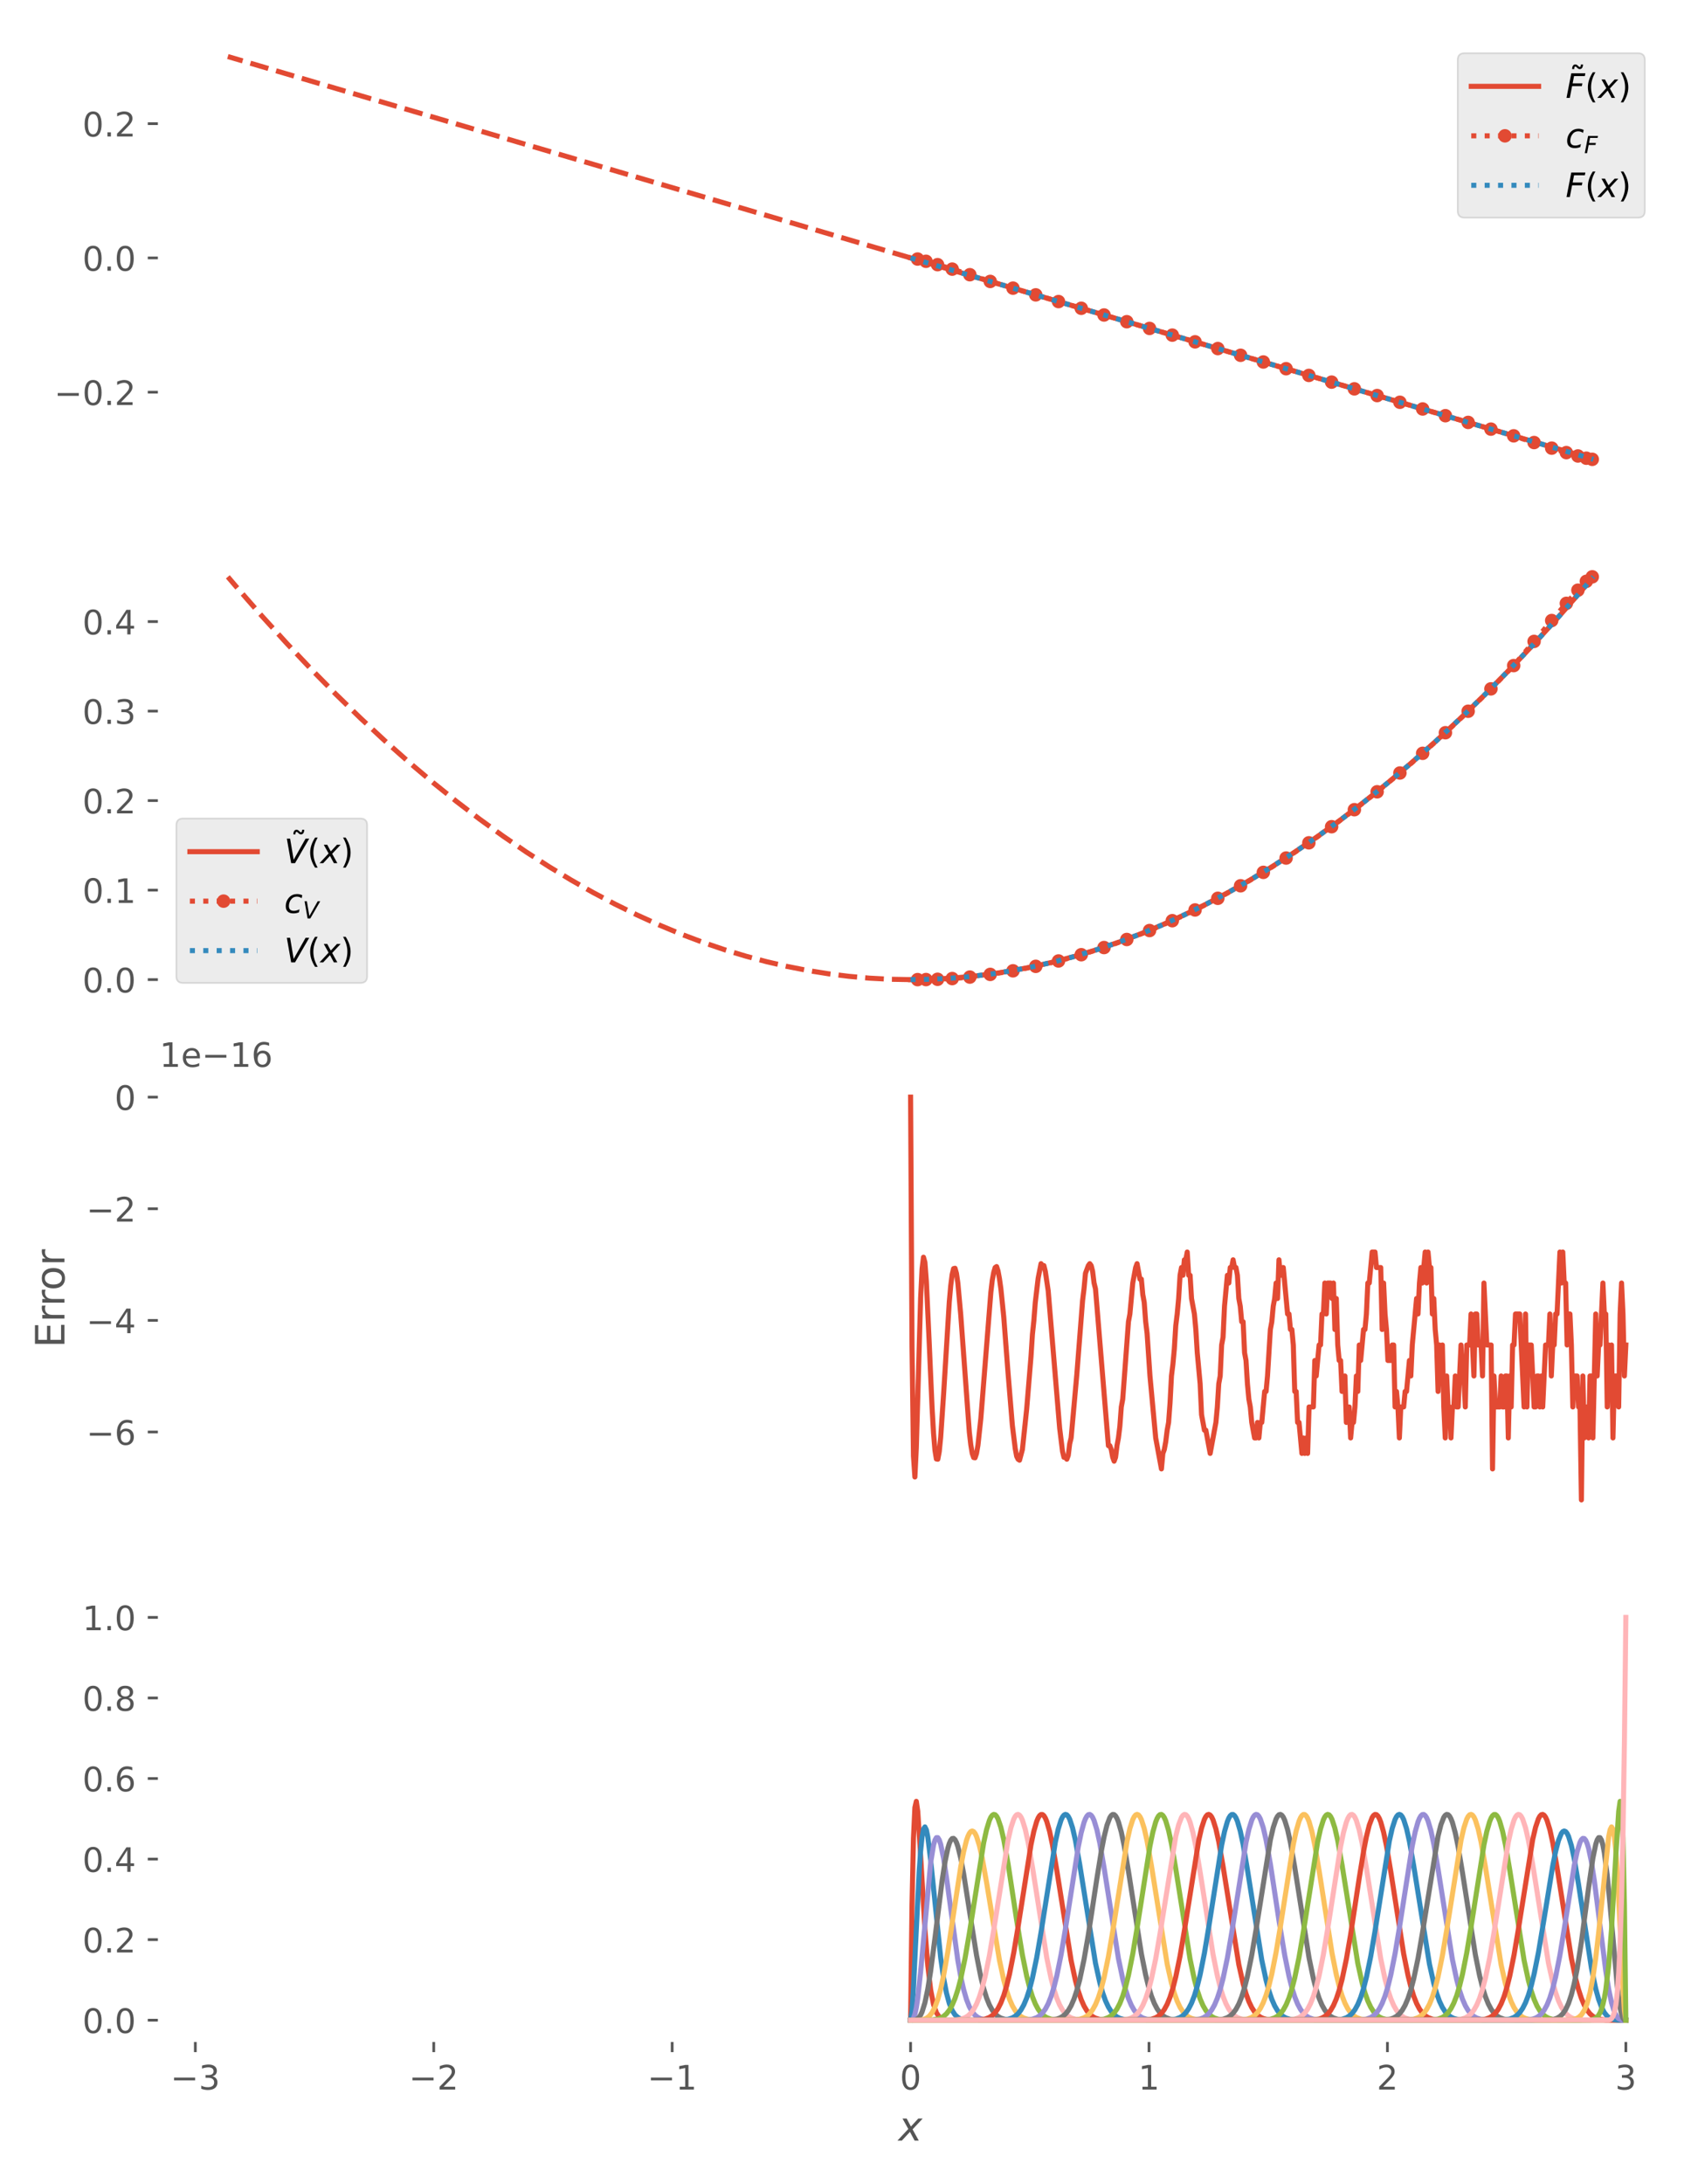 <?xml version="1.0" encoding="utf-8" standalone="no"?>
<!DOCTYPE svg PUBLIC "-//W3C//DTD SVG 1.1//EN"
  "http://www.w3.org/Graphics/SVG/1.1/DTD/svg11.dtd">
<!-- Created with matplotlib (https://matplotlib.org/) -->
<svg height="648pt" version="1.1" viewBox="0 0 504 648" width="504pt" xmlns="http://www.w3.org/2000/svg" xmlns:xlink="http://www.w3.org/1999/xlink">
 <defs>
  <style type="text/css">
*{stroke-linecap:butt;stroke-linejoin:round;}
  </style>
 </defs>
 <g id="figure_1">
  <g id="patch_1">
   <path d="M 0 648 
L 504 648 
L 504 0 
L 0 0 
z
" style="fill:#ffffff;"/>
  </g>
  <g id="axes_1">
   <g id="patch_2">
    <path d="M 47.36 142.248 
L 493.2 142.248 
L 493.2 10.8 
L 47.36 10.8 
z
" style="fill:none;"/>
   </g>
   <g id="matplotlib.axis_1">
    <g id="xtick_1">
     <g id="line2d_1">
      <path clip-path="url(#pd6280bbc40)" d="M 67.625 142.248 
L 67.625 10.8 
" style="fill:none;stroke:#ffffff;stroke-linecap:square;stroke-width:0.8;"/>
     </g>
    </g>
    <g id="xtick_2">
     <g id="line2d_2">
      <path clip-path="url(#pd6280bbc40)" d="M 135.177 142.248 
L 135.177 10.8 
" style="fill:none;stroke:#ffffff;stroke-linecap:square;stroke-width:0.8;"/>
     </g>
    </g>
    <g id="xtick_3">
     <g id="line2d_3">
      <path clip-path="url(#pd6280bbc40)" d="M 202.728 142.248 
L 202.728 10.8 
" style="fill:none;stroke:#ffffff;stroke-linecap:square;stroke-width:0.8;"/>
     </g>
    </g>
    <g id="xtick_4">
     <g id="line2d_4">
      <path clip-path="url(#pd6280bbc40)" d="M 270.28 142.248 
L 270.28 10.8 
" style="fill:none;stroke:#ffffff;stroke-linecap:square;stroke-width:0.8;"/>
     </g>
    </g>
    <g id="xtick_5">
     <g id="line2d_5">
      <path clip-path="url(#pd6280bbc40)" d="M 337.832 142.248 
L 337.832 10.8 
" style="fill:none;stroke:#ffffff;stroke-linecap:square;stroke-width:0.8;"/>
     </g>
    </g>
    <g id="xtick_6">
     <g id="line2d_6">
      <path clip-path="url(#pd6280bbc40)" d="M 405.383 142.248 
L 405.383 10.8 
" style="fill:none;stroke:#ffffff;stroke-linecap:square;stroke-width:0.8;"/>
     </g>
    </g>
    <g id="xtick_7">
     <g id="line2d_7">
      <path clip-path="url(#pd6280bbc40)" d="M 472.935 142.248 
L 472.935 10.8 
" style="fill:none;stroke:#ffffff;stroke-linecap:square;stroke-width:0.8;"/>
     </g>
    </g>
   </g>
   <g id="matplotlib.axis_2">
    <g id="ytick_1">
     <g id="line2d_8">
      <path clip-path="url(#pd6280bbc40)" d="M 47.36 116.357 
L 493.2 116.357 
" style="fill:none;stroke:#ffffff;stroke-linecap:square;stroke-width:0.8;"/>
     </g>
     <g id="line2d_9">
      <defs>
       <path d="M 0 0 
L -3.5 0 
" id="m9aaf509c7c" style="stroke:#555555;stroke-width:0.8;"/>
      </defs>
      <g>
       <use style="fill:#555555;stroke:#555555;stroke-width:0.8;" x="47.36" xlink:href="#m9aaf509c7c" y="116.357"/>
      </g>
     </g>
     <g id="text_1">
      <!-- −0.2 -->
      <defs>
       <path d="M 10.594 35.5 
L 73.188 35.5 
L 73.188 27.203 
L 10.594 27.203 
z
" id="DejaVuSans-8722"/>
       <path d="M 31.781 66.406 
Q 24.172 66.406 20.328 58.906 
Q 16.5 51.422 16.5 36.375 
Q 16.5 21.391 20.328 13.891 
Q 24.172 6.391 31.781 6.391 
Q 39.453 6.391 43.281 13.891 
Q 47.125 21.391 47.125 36.375 
Q 47.125 51.422 43.281 58.906 
Q 39.453 66.406 31.781 66.406 
z
M 31.781 74.219 
Q 44.047 74.219 50.516 64.516 
Q 56.984 54.828 56.984 36.375 
Q 56.984 17.969 50.516 8.266 
Q 44.047 -1.422 31.781 -1.422 
Q 19.531 -1.422 13.062 8.266 
Q 6.594 17.969 6.594 36.375 
Q 6.594 54.828 13.062 64.516 
Q 19.531 74.219 31.781 74.219 
z
" id="DejaVuSans-48"/>
       <path d="M 10.688 12.406 
L 21 12.406 
L 21 0 
L 10.688 0 
z
" id="DejaVuSans-46"/>
       <path d="M 19.188 8.297 
L 53.609 8.297 
L 53.609 0 
L 7.328 0 
L 7.328 8.297 
Q 12.938 14.109 22.625 23.891 
Q 32.328 33.688 34.812 36.531 
Q 39.547 41.844 41.422 45.531 
Q 43.312 49.219 43.312 52.781 
Q 43.312 58.594 39.234 62.25 
Q 35.156 65.922 28.609 65.922 
Q 23.969 65.922 18.812 64.312 
Q 13.672 62.703 7.812 59.422 
L 7.812 69.391 
Q 13.766 71.781 18.938 73 
Q 24.125 74.219 28.422 74.219 
Q 39.75 74.219 46.484 68.547 
Q 53.219 62.891 53.219 53.422 
Q 53.219 48.922 51.531 44.891 
Q 49.859 40.875 45.406 35.406 
Q 44.188 33.984 37.641 27.219 
Q 31.109 20.453 19.188 8.297 
z
" id="DejaVuSans-50"/>
      </defs>
      <g style="fill:#555555;" transform="translate(16.077 120.156)scale(0.1 -0.1)">
       <use xlink:href="#DejaVuSans-8722"/>
       <use x="83.789" xlink:href="#DejaVuSans-48"/>
       <use x="147.412" xlink:href="#DejaVuSans-46"/>
       <use x="179.199" xlink:href="#DejaVuSans-50"/>
      </g>
     </g>
    </g>
    <g id="ytick_2">
     <g id="line2d_10">
      <path clip-path="url(#pd6280bbc40)" d="M 47.36 76.524 
L 493.2 76.524 
" style="fill:none;stroke:#ffffff;stroke-linecap:square;stroke-width:0.8;"/>
     </g>
     <g id="line2d_11">
      <g>
       <use style="fill:#555555;stroke:#555555;stroke-width:0.8;" x="47.36" xlink:href="#m9aaf509c7c" y="76.524"/>
      </g>
     </g>
     <g id="text_2">
      <!-- 0.0 -->
      <g style="fill:#555555;" transform="translate(24.457 80.323)scale(0.1 -0.1)">
       <use xlink:href="#DejaVuSans-48"/>
       <use x="63.623" xlink:href="#DejaVuSans-46"/>
       <use x="95.41" xlink:href="#DejaVuSans-48"/>
      </g>
     </g>
    </g>
    <g id="ytick_3">
     <g id="line2d_12">
      <path clip-path="url(#pd6280bbc40)" d="M 47.36 36.691 
L 493.2 36.691 
" style="fill:none;stroke:#ffffff;stroke-linecap:square;stroke-width:0.8;"/>
     </g>
     <g id="line2d_13">
      <g>
       <use style="fill:#555555;stroke:#555555;stroke-width:0.8;" x="47.36" xlink:href="#m9aaf509c7c" y="36.691"/>
      </g>
     </g>
     <g id="text_3">
      <!-- 0.2 -->
      <g style="fill:#555555;" transform="translate(24.457 40.49)scale(0.1 -0.1)">
       <use xlink:href="#DejaVuSans-48"/>
       <use x="63.623" xlink:href="#DejaVuSans-46"/>
       <use x="95.41" xlink:href="#DejaVuSans-50"/>
      </g>
     </g>
    </g>
   </g>
   <g id="line2d_14">
    <path clip-path="url(#pd6280bbc40)" d="M 270.28 76.524 
L 472.935 136.273 
L 472.935 136.273 
" style="fill:none;stroke:#e24a33;stroke-linecap:square;stroke-width:1.5;"/>
   </g>
   <g id="line2d_15">
    <path clip-path="url(#pd6280bbc40)" d="M 270.28 76.524 
L 67.625 16.775 
L 67.625 16.775 
" style="fill:none;stroke:#e24a33;stroke-dasharray:5.55,2.4;stroke-dashoffset:0;stroke-width:1.5;"/>
   </g>
   <g id="line2d_16">
    <path clip-path="url(#pd6280bbc40)" d="M 272.357 76.856 
L 274.858 77.52 
L 278.289 78.516 
L 282.637 79.843 
L 287.869 81.503 
L 293.923 83.495 
L 300.678 85.486 
L 307.433 87.478 
L 314.188 89.47 
L 320.944 91.461 
L 327.699 93.453 
L 334.454 95.444 
L 341.209 97.436 
L 347.964 99.428 
L 354.719 101.419 
L 361.475 103.411 
L 368.23 105.403 
L 374.985 107.394 
L 381.74 109.386 
L 388.495 111.378 
L 395.25 113.369 
L 402.005 115.361 
L 408.761 117.352 
L 415.516 119.344 
L 422.271 121.336 
L 429.026 123.327 
L 435.781 125.319 
L 442.536 127.311 
L 449.292 129.302 
L 455.345 131.294 
L 460.577 132.954 
L 464.925 134.281 
L 468.357 135.277 
L 470.858 135.941 
L 472.617 136.273 
" style="fill:none;stroke:#e24a33;stroke-dasharray:1.5,2.475;stroke-dashoffset:0;stroke-width:1.5;"/>
    <defs>
     <path d="M 0 1.5 
C 0.398 1.5 0.779 1.342 1.061 1.061 
C 1.342 0.779 1.5 0.398 1.5 0 
C 1.5 -0.398 1.342 -0.779 1.061 -1.061 
C 0.779 -1.342 0.398 -1.5 0 -1.5 
C -0.398 -1.5 -0.779 -1.342 -1.061 -1.061 
C -1.342 -0.779 -1.5 -0.398 -1.5 0 
C -1.5 0.398 -1.342 0.779 -1.061 1.061 
C -0.779 1.342 -0.398 1.5 0 1.5 
z
" id="mad612d0ded" style="stroke:#e24a33;"/>
    </defs>
    <g clip-path="url(#pd6280bbc40)">
     <use style="fill:#e24a33;stroke:#e24a33;" x="272.357" xlink:href="#mad612d0ded" y="76.856"/>
     <use style="fill:#e24a33;stroke:#e24a33;" x="274.858" xlink:href="#mad612d0ded" y="77.52"/>
     <use style="fill:#e24a33;stroke:#e24a33;" x="278.289" xlink:href="#mad612d0ded" y="78.516"/>
     <use style="fill:#e24a33;stroke:#e24a33;" x="282.637" xlink:href="#mad612d0ded" y="79.843"/>
     <use style="fill:#e24a33;stroke:#e24a33;" x="287.869" xlink:href="#mad612d0ded" y="81.503"/>
     <use style="fill:#e24a33;stroke:#e24a33;" x="293.923" xlink:href="#mad612d0ded" y="83.495"/>
     <use style="fill:#e24a33;stroke:#e24a33;" x="300.678" xlink:href="#mad612d0ded" y="85.486"/>
     <use style="fill:#e24a33;stroke:#e24a33;" x="307.433" xlink:href="#mad612d0ded" y="87.478"/>
     <use style="fill:#e24a33;stroke:#e24a33;" x="314.188" xlink:href="#mad612d0ded" y="89.47"/>
     <use style="fill:#e24a33;stroke:#e24a33;" x="320.944" xlink:href="#mad612d0ded" y="91.461"/>
     <use style="fill:#e24a33;stroke:#e24a33;" x="327.699" xlink:href="#mad612d0ded" y="93.453"/>
     <use style="fill:#e24a33;stroke:#e24a33;" x="334.454" xlink:href="#mad612d0ded" y="95.444"/>
     <use style="fill:#e24a33;stroke:#e24a33;" x="341.209" xlink:href="#mad612d0ded" y="97.436"/>
     <use style="fill:#e24a33;stroke:#e24a33;" x="347.964" xlink:href="#mad612d0ded" y="99.428"/>
     <use style="fill:#e24a33;stroke:#e24a33;" x="354.719" xlink:href="#mad612d0ded" y="101.419"/>
     <use style="fill:#e24a33;stroke:#e24a33;" x="361.475" xlink:href="#mad612d0ded" y="103.411"/>
     <use style="fill:#e24a33;stroke:#e24a33;" x="368.23" xlink:href="#mad612d0ded" y="105.403"/>
     <use style="fill:#e24a33;stroke:#e24a33;" x="374.985" xlink:href="#mad612d0ded" y="107.394"/>
     <use style="fill:#e24a33;stroke:#e24a33;" x="381.74" xlink:href="#mad612d0ded" y="109.386"/>
     <use style="fill:#e24a33;stroke:#e24a33;" x="388.495" xlink:href="#mad612d0ded" y="111.378"/>
     <use style="fill:#e24a33;stroke:#e24a33;" x="395.25" xlink:href="#mad612d0ded" y="113.369"/>
     <use style="fill:#e24a33;stroke:#e24a33;" x="402.005" xlink:href="#mad612d0ded" y="115.361"/>
     <use style="fill:#e24a33;stroke:#e24a33;" x="408.761" xlink:href="#mad612d0ded" y="117.352"/>
     <use style="fill:#e24a33;stroke:#e24a33;" x="415.516" xlink:href="#mad612d0ded" y="119.344"/>
     <use style="fill:#e24a33;stroke:#e24a33;" x="422.271" xlink:href="#mad612d0ded" y="121.336"/>
     <use style="fill:#e24a33;stroke:#e24a33;" x="429.026" xlink:href="#mad612d0ded" y="123.327"/>
     <use style="fill:#e24a33;stroke:#e24a33;" x="435.781" xlink:href="#mad612d0ded" y="125.319"/>
     <use style="fill:#e24a33;stroke:#e24a33;" x="442.536" xlink:href="#mad612d0ded" y="127.311"/>
     <use style="fill:#e24a33;stroke:#e24a33;" x="449.292" xlink:href="#mad612d0ded" y="129.302"/>
     <use style="fill:#e24a33;stroke:#e24a33;" x="455.345" xlink:href="#mad612d0ded" y="131.294"/>
     <use style="fill:#e24a33;stroke:#e24a33;" x="460.577" xlink:href="#mad612d0ded" y="132.954"/>
     <use style="fill:#e24a33;stroke:#e24a33;" x="464.925" xlink:href="#mad612d0ded" y="134.281"/>
     <use style="fill:#e24a33;stroke:#e24a33;" x="468.357" xlink:href="#mad612d0ded" y="135.277"/>
     <use style="fill:#e24a33;stroke:#e24a33;" x="470.858" xlink:href="#mad612d0ded" y="135.941"/>
     <use style="fill:#e24a33;stroke:#e24a33;" x="472.617" xlink:href="#mad612d0ded" y="136.273"/>
    </g>
   </g>
   <g id="line2d_17">
    <path clip-path="url(#pd6280bbc40)" d="M 270.28 76.524 
L 472.935 136.273 
L 472.935 136.273 
" style="fill:none;stroke:#348abd;stroke-dasharray:1.5,2.475;stroke-dashoffset:0;stroke-width:1.5;"/>
   </g>
   <g id="patch_3">
    <path d="M 47.36 142.248 
L 47.36 10.8 
" style="fill:none;stroke:#ffffff;stroke-linecap:square;stroke-linejoin:miter;"/>
   </g>
   <g id="patch_4">
    <path d="M 493.2 142.248 
L 493.2 10.8 
" style="fill:none;stroke:#ffffff;stroke-linecap:square;stroke-linejoin:miter;"/>
   </g>
   <g id="patch_5">
    <path d="M 47.36 142.248 
L 493.2 142.248 
" style="fill:none;stroke:#ffffff;stroke-linecap:square;stroke-linejoin:miter;"/>
   </g>
   <g id="patch_6">
    <path d="M 47.36 10.8 
L 493.2 10.8 
" style="fill:none;stroke:#ffffff;stroke-linecap:square;stroke-linejoin:miter;"/>
   </g>
   <g id="legend_1">
    <g id="patch_7">
     <path d="M 434.7 64.556 
L 486.2 64.556 
Q 488.2 64.556 488.2 62.556 
L 488.2 17.8 
Q 488.2 15.8 486.2 15.8 
L 434.7 15.8 
Q 432.7 15.8 432.7 17.8 
L 432.7 62.556 
Q 432.7 64.556 434.7 64.556 
z
" style="fill:#e5e5e5;opacity:0.75;stroke:#cccccc;stroke-linejoin:miter;stroke-width:0.5;"/>
    </g>
    <g id="line2d_18">
     <path d="M 436.7 25.62 
L 456.7 25.62 
" style="fill:none;stroke:#e24a33;stroke-linecap:square;stroke-width:1.5;"/>
    </g>
    <g id="line2d_19"/>
    <g id="text_4">
     <!-- $\tilde{F}(x)$ -->
     <defs>
      <path d="M -25.297 66.891 
L -28.078 69.578 
Q -29.156 70.562 -29.953 71.016 
Q -30.766 71.484 -31.391 71.484 
Q -33.25 71.484 -34.125 69.703 
Q -35.016 67.922 -35.109 63.922 
L -41.219 63.922 
Q -41.109 70.516 -38.625 74.094 
Q -36.141 77.688 -31.688 77.688 
Q -29.828 77.688 -28.266 77 
Q -26.703 76.312 -24.906 74.703 
L -22.125 72.016 
Q -21.047 71.047 -20.234 70.578 
Q -19.438 70.125 -18.797 70.125 
Q -16.938 70.125 -16.062 71.906 
Q -15.188 73.688 -15.094 77.688 
L -8.984 77.688 
Q -9.078 71.094 -11.562 67.5 
Q -14.062 63.922 -18.5 63.922 
Q -20.359 63.922 -21.922 64.594 
Q -23.484 65.281 -25.297 66.891 
z
" id="DejaVuSans-771"/>
      <path d="M 16.891 72.906 
L 58.688 72.906 
L 57.078 64.594 
L 25.094 64.594 
L 20.906 43.109 
L 49.812 43.109 
L 48.188 34.812 
L 19.281 34.812 
L 12.5 0 
L 2.688 0 
z
" id="DejaVuSans-Oblique-70"/>
      <path d="M 31 75.875 
Q 24.469 64.656 21.281 53.656 
Q 18.109 42.672 18.109 31.391 
Q 18.109 20.125 21.312 9.062 
Q 24.516 -2 31 -13.188 
L 23.188 -13.188 
Q 15.875 -1.703 12.234 9.375 
Q 8.594 20.453 8.594 31.391 
Q 8.594 42.281 12.203 53.312 
Q 15.828 64.359 23.188 75.875 
z
" id="DejaVuSans-40"/>
      <path d="M 60.016 54.688 
L 34.906 27.875 
L 50.297 0 
L 39.984 0 
L 28.422 21.688 
L 8.297 0 
L -2.594 0 
L 24.312 28.812 
L 10.016 54.688 
L 20.312 54.688 
L 30.812 34.906 
L 49.125 54.688 
z
" id="DejaVuSans-Oblique-120"/>
      <path d="M 8.016 75.875 
L 15.828 75.875 
Q 23.141 64.359 26.781 53.312 
Q 30.422 42.281 30.422 31.391 
Q 30.422 20.453 26.781 9.375 
Q 23.141 -1.703 15.828 -13.188 
L 8.016 -13.188 
Q 14.5 -2 17.703 9.062 
Q 20.906 20.125 20.906 31.391 
Q 20.906 42.672 17.703 53.656 
Q 14.5 64.656 8.016 75.875 
z
" id="DejaVuSans-41"/>
     </defs>
     <g transform="translate(464.7 29.12)scale(0.1 -0.1)">
      <use transform="translate(60.599 22.312)" xlink:href="#DejaVuSans-771"/>
      <use transform="translate(0 0.828)" xlink:href="#DejaVuSans-Oblique-70"/>
      <use transform="translate(57.52 0.828)" xlink:href="#DejaVuSans-40"/>
      <use transform="translate(96.533 0.828)" xlink:href="#DejaVuSans-Oblique-120"/>
      <use transform="translate(155.713 0.828)" xlink:href="#DejaVuSans-41"/>
     </g>
    </g>
    <g id="line2d_20">
     <path d="M 436.7 40.298 
L 456.7 40.298 
" style="fill:none;stroke:#e24a33;stroke-dasharray:1.5,2.475;stroke-dashoffset:0;stroke-width:1.5;"/>
    </g>
    <g id="line2d_21">
     <g>
      <use style="fill:#e24a33;stroke:#e24a33;" x="446.7" xlink:href="#mad612d0ded" y="40.298"/>
     </g>
    </g>
    <g id="text_5">
     <!-- $c_F$ -->
     <defs>
      <path d="M 53.609 52.594 
L 51.812 43.703 
Q 48.578 46.047 44.938 47.219 
Q 41.312 48.391 37.406 48.391 
Q 33.109 48.391 29.219 46.875 
Q 25.344 45.359 22.703 42.578 
Q 18.5 38.328 16.203 32.609 
Q 13.922 26.906 13.922 20.797 
Q 13.922 13.422 17.609 9.812 
Q 21.297 6.203 28.812 6.203 
Q 32.516 6.203 36.688 7.328 
Q 40.875 8.453 45.406 10.688 
L 43.703 1.812 
Q 39.797 0.203 35.672 -0.609 
Q 31.547 -1.422 27.203 -1.422 
Q 16.312 -1.422 10.453 4.016 
Q 4.594 9.469 4.594 19.578 
Q 4.594 28.078 7.641 35.234 
Q 10.688 42.391 16.703 48.094 
Q 20.797 52 26.312 54 
Q 31.844 56 38.375 56 
Q 42.188 56 45.938 55.141 
Q 49.703 54.297 53.609 52.594 
z
" id="DejaVuSans-Oblique-99"/>
     </defs>
     <g transform="translate(464.7 43.798)scale(0.1 -0.1)">
      <use xlink:href="#DejaVuSans-Oblique-99"/>
      <use transform="translate(54.98 -16.406)scale(0.7)" xlink:href="#DejaVuSans-Oblique-70"/>
     </g>
    </g>
    <g id="line2d_22">
     <path d="M 436.7 54.977 
L 456.7 54.977 
" style="fill:none;stroke:#348abd;stroke-dasharray:1.5,2.475;stroke-dashoffset:0;stroke-width:1.5;"/>
    </g>
    <g id="line2d_23"/>
    <g id="text_6">
     <!-- $F(x)$ -->
     <g transform="translate(464.7 58.477)scale(0.1 -0.1)">
      <use transform="translate(0 0.125)" xlink:href="#DejaVuSans-Oblique-70"/>
      <use transform="translate(57.52 0.125)" xlink:href="#DejaVuSans-40"/>
      <use transform="translate(96.533 0.125)" xlink:href="#DejaVuSans-Oblique-120"/>
      <use transform="translate(155.713 0.125)" xlink:href="#DejaVuSans-41"/>
     </g>
    </g>
   </g>
  </g>
  <g id="axes_2">
   <g id="patch_8">
    <path d="M 47.36 296.605 
L 493.2 296.605 
L 493.2 165.157 
L 47.36 165.157 
z
" style="fill:none;"/>
   </g>
   <g id="matplotlib.axis_3">
    <g id="xtick_8">
     <g id="line2d_24">
      <path clip-path="url(#p79c8856265)" d="M 67.625 296.605 
L 67.625 165.157 
" style="fill:none;stroke:#ffffff;stroke-linecap:square;stroke-width:0.8;"/>
     </g>
    </g>
    <g id="xtick_9">
     <g id="line2d_25">
      <path clip-path="url(#p79c8856265)" d="M 135.177 296.605 
L 135.177 165.157 
" style="fill:none;stroke:#ffffff;stroke-linecap:square;stroke-width:0.8;"/>
     </g>
    </g>
    <g id="xtick_10">
     <g id="line2d_26">
      <path clip-path="url(#p79c8856265)" d="M 202.728 296.605 
L 202.728 165.157 
" style="fill:none;stroke:#ffffff;stroke-linecap:square;stroke-width:0.8;"/>
     </g>
    </g>
    <g id="xtick_11">
     <g id="line2d_27">
      <path clip-path="url(#p79c8856265)" d="M 270.28 296.605 
L 270.28 165.157 
" style="fill:none;stroke:#ffffff;stroke-linecap:square;stroke-width:0.8;"/>
     </g>
    </g>
    <g id="xtick_12">
     <g id="line2d_28">
      <path clip-path="url(#p79c8856265)" d="M 337.832 296.605 
L 337.832 165.157 
" style="fill:none;stroke:#ffffff;stroke-linecap:square;stroke-width:0.8;"/>
     </g>
    </g>
    <g id="xtick_13">
     <g id="line2d_29">
      <path clip-path="url(#p79c8856265)" d="M 405.383 296.605 
L 405.383 165.157 
" style="fill:none;stroke:#ffffff;stroke-linecap:square;stroke-width:0.8;"/>
     </g>
    </g>
    <g id="xtick_14">
     <g id="line2d_30">
      <path clip-path="url(#p79c8856265)" d="M 472.935 296.605 
L 472.935 165.157 
" style="fill:none;stroke:#ffffff;stroke-linecap:square;stroke-width:0.8;"/>
     </g>
    </g>
   </g>
   <g id="matplotlib.axis_4">
    <g id="ytick_4">
     <g id="line2d_31">
      <path clip-path="url(#p79c8856265)" d="M 47.36 290.63 
L 493.2 290.63 
" style="fill:none;stroke:#ffffff;stroke-linecap:square;stroke-width:0.8;"/>
     </g>
     <g id="line2d_32">
      <g>
       <use style="fill:#555555;stroke:#555555;stroke-width:0.8;" x="47.36" xlink:href="#m9aaf509c7c" y="290.63"/>
      </g>
     </g>
     <g id="text_7">
      <!-- 0.0 -->
      <g style="fill:#555555;" transform="translate(24.457 294.43)scale(0.1 -0.1)">
       <use xlink:href="#DejaVuSans-48"/>
       <use x="63.623" xlink:href="#DejaVuSans-46"/>
       <use x="95.41" xlink:href="#DejaVuSans-48"/>
      </g>
     </g>
    </g>
    <g id="ytick_5">
     <g id="line2d_33">
      <path clip-path="url(#p79c8856265)" d="M 47.36 264.075 
L 493.2 264.075 
" style="fill:none;stroke:#ffffff;stroke-linecap:square;stroke-width:0.8;"/>
     </g>
     <g id="line2d_34">
      <g>
       <use style="fill:#555555;stroke:#555555;stroke-width:0.8;" x="47.36" xlink:href="#m9aaf509c7c" y="264.075"/>
      </g>
     </g>
     <g id="text_8">
      <!-- 0.1 -->
      <defs>
       <path d="M 12.406 8.297 
L 28.516 8.297 
L 28.516 63.922 
L 10.984 60.406 
L 10.984 69.391 
L 28.422 72.906 
L 38.281 72.906 
L 38.281 8.297 
L 54.391 8.297 
L 54.391 0 
L 12.406 0 
z
" id="DejaVuSans-49"/>
      </defs>
      <g style="fill:#555555;" transform="translate(24.457 267.874)scale(0.1 -0.1)">
       <use xlink:href="#DejaVuSans-48"/>
       <use x="63.623" xlink:href="#DejaVuSans-46"/>
       <use x="95.41" xlink:href="#DejaVuSans-49"/>
      </g>
     </g>
    </g>
    <g id="ytick_6">
     <g id="line2d_35">
      <path clip-path="url(#p79c8856265)" d="M 47.36 237.52 
L 493.2 237.52 
" style="fill:none;stroke:#ffffff;stroke-linecap:square;stroke-width:0.8;"/>
     </g>
     <g id="line2d_36">
      <g>
       <use style="fill:#555555;stroke:#555555;stroke-width:0.8;" x="47.36" xlink:href="#m9aaf509c7c" y="237.52"/>
      </g>
     </g>
     <g id="text_9">
      <!-- 0.2 -->
      <g style="fill:#555555;" transform="translate(24.457 241.319)scale(0.1 -0.1)">
       <use xlink:href="#DejaVuSans-48"/>
       <use x="63.623" xlink:href="#DejaVuSans-46"/>
       <use x="95.41" xlink:href="#DejaVuSans-50"/>
      </g>
     </g>
    </g>
    <g id="ytick_7">
     <g id="line2d_37">
      <path clip-path="url(#p79c8856265)" d="M 47.36 210.965 
L 493.2 210.965 
" style="fill:none;stroke:#ffffff;stroke-linecap:square;stroke-width:0.8;"/>
     </g>
     <g id="line2d_38">
      <g>
       <use style="fill:#555555;stroke:#555555;stroke-width:0.8;" x="47.36" xlink:href="#m9aaf509c7c" y="210.965"/>
      </g>
     </g>
     <g id="text_10">
      <!-- 0.3 -->
      <defs>
       <path d="M 40.578 39.312 
Q 47.656 37.797 51.625 33 
Q 55.609 28.219 55.609 21.188 
Q 55.609 10.406 48.188 4.484 
Q 40.766 -1.422 27.094 -1.422 
Q 22.516 -1.422 17.656 -0.516 
Q 12.797 0.391 7.625 2.203 
L 7.625 11.719 
Q 11.719 9.328 16.594 8.109 
Q 21.484 6.891 26.812 6.891 
Q 36.078 6.891 40.938 10.547 
Q 45.797 14.203 45.797 21.188 
Q 45.797 27.641 41.281 31.266 
Q 36.766 34.906 28.719 34.906 
L 20.219 34.906 
L 20.219 43.016 
L 29.109 43.016 
Q 36.375 43.016 40.234 45.922 
Q 44.094 48.828 44.094 54.297 
Q 44.094 59.906 40.109 62.906 
Q 36.141 65.922 28.719 65.922 
Q 24.656 65.922 20.016 65.031 
Q 15.375 64.156 9.812 62.312 
L 9.812 71.094 
Q 15.438 72.656 20.344 73.438 
Q 25.25 74.219 29.594 74.219 
Q 40.828 74.219 47.359 69.109 
Q 53.906 64.016 53.906 55.328 
Q 53.906 49.266 50.438 45.094 
Q 46.969 40.922 40.578 39.312 
z
" id="DejaVuSans-51"/>
      </defs>
      <g style="fill:#555555;" transform="translate(24.457 214.764)scale(0.1 -0.1)">
       <use xlink:href="#DejaVuSans-48"/>
       <use x="63.623" xlink:href="#DejaVuSans-46"/>
       <use x="95.41" xlink:href="#DejaVuSans-51"/>
      </g>
     </g>
    </g>
    <g id="ytick_8">
     <g id="line2d_39">
      <path clip-path="url(#p79c8856265)" d="M 47.36 184.41 
L 493.2 184.41 
" style="fill:none;stroke:#ffffff;stroke-linecap:square;stroke-width:0.8;"/>
     </g>
     <g id="line2d_40">
      <g>
       <use style="fill:#555555;stroke:#555555;stroke-width:0.8;" x="47.36" xlink:href="#m9aaf509c7c" y="184.41"/>
      </g>
     </g>
     <g id="text_11">
      <!-- 0.4 -->
      <defs>
       <path d="M 37.797 64.312 
L 12.891 25.391 
L 37.797 25.391 
z
M 35.203 72.906 
L 47.609 72.906 
L 47.609 25.391 
L 58.016 25.391 
L 58.016 17.188 
L 47.609 17.188 
L 47.609 0 
L 37.797 0 
L 37.797 17.188 
L 4.891 17.188 
L 4.891 26.703 
z
" id="DejaVuSans-52"/>
      </defs>
      <g style="fill:#555555;" transform="translate(24.457 188.209)scale(0.1 -0.1)">
       <use xlink:href="#DejaVuSans-48"/>
       <use x="63.623" xlink:href="#DejaVuSans-46"/>
       <use x="95.41" xlink:href="#DejaVuSans-52"/>
      </g>
     </g>
    </g>
   </g>
   <g id="line2d_41">
    <path clip-path="url(#p79c8856265)" d="M 270.28 290.63 
L 276.372 290.522 
L 282.464 290.198 
L 288.555 289.658 
L 294.647 288.903 
L 300.739 287.931 
L 306.831 286.743 
L 312.923 285.339 
L 319.015 283.72 
L 325.513 281.754 
L 332.01 279.542 
L 338.508 277.085 
L 345.006 274.382 
L 351.504 271.434 
L 358.002 268.24 
L 364.5 264.8 
L 370.998 261.114 
L 377.496 257.183 
L 384.4 252.736 
L 391.304 248.012 
L 398.208 243.011 
L 405.112 237.733 
L 412.016 232.177 
L 418.92 226.344 
L 426.231 219.865 
L 433.541 213.075 
L 440.851 205.974 
L 448.161 198.562 
L 455.471 190.84 
L 462.782 182.806 
L 470.498 173.989 
L 472.935 171.132 
L 472.935 171.132 
" style="fill:none;stroke:#e24a33;stroke-linecap:square;stroke-width:1.5;"/>
   </g>
   <g id="line2d_42">
    <path clip-path="url(#p79c8856265)" d="M 270.28 290.63 
L 264.188 290.522 
L 258.096 290.198 
L 252.005 289.658 
L 245.913 288.903 
L 239.821 287.931 
L 233.729 286.743 
L 227.637 285.339 
L 221.545 283.72 
L 215.047 281.754 
L 208.55 279.542 
L 202.052 277.085 
L 195.554 274.382 
L 189.056 271.434 
L 182.558 268.24 
L 176.06 264.8 
L 169.562 261.114 
L 163.064 257.183 
L 156.16 252.736 
L 149.256 248.012 
L 142.352 243.011 
L 135.448 237.733 
L 128.544 232.177 
L 121.64 226.344 
L 114.329 219.865 
L 107.019 213.075 
L 99.709 205.974 
L 92.399 198.562 
L 85.089 190.84 
L 77.778 182.806 
L 70.062 173.989 
L 67.625 171.132 
L 67.625 171.132 
" style="fill:none;stroke:#e24a33;stroke-dasharray:5.55,2.4;stroke-dashoffset:0;stroke-width:1.5;"/>
   </g>
   <g id="line2d_43">
    <path clip-path="url(#p79c8856265)" d="M 272.357 290.63 
L 274.858 290.613 
L 278.289 290.533 
L 282.637 290.321 
L 287.869 289.878 
L 293.923 289.081 
L 300.678 288.019 
L 307.433 286.691 
L 314.188 285.098 
L 320.944 283.239 
L 327.699 281.115 
L 334.454 278.725 
L 341.209 276.069 
L 347.964 273.148 
L 354.719 269.962 
L 361.475 266.509 
L 368.23 262.792 
L 374.985 258.808 
L 381.74 254.56 
L 388.495 250.045 
L 395.25 245.265 
L 402.005 240.22 
L 408.761 234.909 
L 415.516 229.332 
L 422.271 223.49 
L 429.026 217.382 
L 435.781 211.009 
L 442.536 204.37 
L 449.292 197.466 
L 455.345 190.296 
L 460.577 184.1 
L 464.925 179.001 
L 468.357 175.098 
L 470.858 172.46 
L 472.617 171.132 
" style="fill:none;stroke:#e24a33;stroke-dasharray:1.5,2.475;stroke-dashoffset:0;stroke-width:1.5;"/>
    <g clip-path="url(#p79c8856265)">
     <use style="fill:#e24a33;stroke:#e24a33;" x="272.357" xlink:href="#mad612d0ded" y="290.63"/>
     <use style="fill:#e24a33;stroke:#e24a33;" x="274.858" xlink:href="#mad612d0ded" y="290.613"/>
     <use style="fill:#e24a33;stroke:#e24a33;" x="278.289" xlink:href="#mad612d0ded" y="290.533"/>
     <use style="fill:#e24a33;stroke:#e24a33;" x="282.637" xlink:href="#mad612d0ded" y="290.321"/>
     <use style="fill:#e24a33;stroke:#e24a33;" x="287.869" xlink:href="#mad612d0ded" y="289.878"/>
     <use style="fill:#e24a33;stroke:#e24a33;" x="293.923" xlink:href="#mad612d0ded" y="289.081"/>
     <use style="fill:#e24a33;stroke:#e24a33;" x="300.678" xlink:href="#mad612d0ded" y="288.019"/>
     <use style="fill:#e24a33;stroke:#e24a33;" x="307.433" xlink:href="#mad612d0ded" y="286.691"/>
     <use style="fill:#e24a33;stroke:#e24a33;" x="314.188" xlink:href="#mad612d0ded" y="285.098"/>
     <use style="fill:#e24a33;stroke:#e24a33;" x="320.944" xlink:href="#mad612d0ded" y="283.239"/>
     <use style="fill:#e24a33;stroke:#e24a33;" x="327.699" xlink:href="#mad612d0ded" y="281.115"/>
     <use style="fill:#e24a33;stroke:#e24a33;" x="334.454" xlink:href="#mad612d0ded" y="278.725"/>
     <use style="fill:#e24a33;stroke:#e24a33;" x="341.209" xlink:href="#mad612d0ded" y="276.069"/>
     <use style="fill:#e24a33;stroke:#e24a33;" x="347.964" xlink:href="#mad612d0ded" y="273.148"/>
     <use style="fill:#e24a33;stroke:#e24a33;" x="354.719" xlink:href="#mad612d0ded" y="269.962"/>
     <use style="fill:#e24a33;stroke:#e24a33;" x="361.475" xlink:href="#mad612d0ded" y="266.509"/>
     <use style="fill:#e24a33;stroke:#e24a33;" x="368.23" xlink:href="#mad612d0ded" y="262.792"/>
     <use style="fill:#e24a33;stroke:#e24a33;" x="374.985" xlink:href="#mad612d0ded" y="258.808"/>
     <use style="fill:#e24a33;stroke:#e24a33;" x="381.74" xlink:href="#mad612d0ded" y="254.56"/>
     <use style="fill:#e24a33;stroke:#e24a33;" x="388.495" xlink:href="#mad612d0ded" y="250.045"/>
     <use style="fill:#e24a33;stroke:#e24a33;" x="395.25" xlink:href="#mad612d0ded" y="245.265"/>
     <use style="fill:#e24a33;stroke:#e24a33;" x="402.005" xlink:href="#mad612d0ded" y="240.22"/>
     <use style="fill:#e24a33;stroke:#e24a33;" x="408.761" xlink:href="#mad612d0ded" y="234.909"/>
     <use style="fill:#e24a33;stroke:#e24a33;" x="415.516" xlink:href="#mad612d0ded" y="229.332"/>
     <use style="fill:#e24a33;stroke:#e24a33;" x="422.271" xlink:href="#mad612d0ded" y="223.49"/>
     <use style="fill:#e24a33;stroke:#e24a33;" x="429.026" xlink:href="#mad612d0ded" y="217.382"/>
     <use style="fill:#e24a33;stroke:#e24a33;" x="435.781" xlink:href="#mad612d0ded" y="211.009"/>
     <use style="fill:#e24a33;stroke:#e24a33;" x="442.536" xlink:href="#mad612d0ded" y="204.37"/>
     <use style="fill:#e24a33;stroke:#e24a33;" x="449.292" xlink:href="#mad612d0ded" y="197.466"/>
     <use style="fill:#e24a33;stroke:#e24a33;" x="455.345" xlink:href="#mad612d0ded" y="190.296"/>
     <use style="fill:#e24a33;stroke:#e24a33;" x="460.577" xlink:href="#mad612d0ded" y="184.1"/>
     <use style="fill:#e24a33;stroke:#e24a33;" x="464.925" xlink:href="#mad612d0ded" y="179.001"/>
     <use style="fill:#e24a33;stroke:#e24a33;" x="468.357" xlink:href="#mad612d0ded" y="175.098"/>
     <use style="fill:#e24a33;stroke:#e24a33;" x="470.858" xlink:href="#mad612d0ded" y="172.46"/>
     <use style="fill:#e24a33;stroke:#e24a33;" x="472.617" xlink:href="#mad612d0ded" y="171.132"/>
    </g>
   </g>
   <g id="line2d_44">
    <path clip-path="url(#p79c8856265)" d="M 270.28 290.63 
L 276.372 290.522 
L 282.464 290.198 
L 288.555 289.658 
L 294.647 288.903 
L 300.739 287.931 
L 306.831 286.743 
L 312.923 285.339 
L 319.015 283.72 
L 325.513 281.754 
L 332.01 279.542 
L 338.508 277.085 
L 345.006 274.382 
L 351.504 271.434 
L 358.002 268.24 
L 364.5 264.8 
L 370.998 261.114 
L 377.496 257.183 
L 384.4 252.736 
L 391.304 248.012 
L 398.208 243.011 
L 405.112 237.733 
L 412.016 232.177 
L 418.92 226.344 
L 426.231 219.865 
L 433.541 213.075 
L 440.851 205.974 
L 448.161 198.562 
L 455.471 190.84 
L 462.782 182.806 
L 470.498 173.989 
L 472.935 171.132 
L 472.935 171.132 
" style="fill:none;stroke:#348abd;stroke-dasharray:1.5,2.475;stroke-dashoffset:0;stroke-width:1.5;"/>
   </g>
   <g id="patch_9">
    <path d="M 47.36 296.605 
L 47.36 165.157 
" style="fill:none;stroke:#ffffff;stroke-linecap:square;stroke-linejoin:miter;"/>
   </g>
   <g id="patch_10">
    <path d="M 493.2 296.605 
L 493.2 165.157 
" style="fill:none;stroke:#ffffff;stroke-linecap:square;stroke-linejoin:miter;"/>
   </g>
   <g id="patch_11">
    <path d="M 47.36 296.605 
L 493.2 296.605 
" style="fill:none;stroke:#ffffff;stroke-linecap:square;stroke-linejoin:miter;"/>
   </g>
   <g id="patch_12">
    <path d="M 47.36 165.157 
L 493.2 165.157 
" style="fill:none;stroke:#ffffff;stroke-linecap:square;stroke-linejoin:miter;"/>
   </g>
   <g id="legend_2">
    <g id="patch_13">
     <path d="M 54.36 291.605 
L 106.96 291.605 
Q 108.96 291.605 108.96 289.605 
L 108.96 244.849 
Q 108.96 242.849 106.96 242.849 
L 54.36 242.849 
Q 52.36 242.849 52.36 244.849 
L 52.36 289.605 
Q 52.36 291.605 54.36 291.605 
z
" style="fill:#e5e5e5;opacity:0.75;stroke:#cccccc;stroke-linejoin:miter;stroke-width:0.5;"/>
    </g>
    <g id="line2d_45">
     <path d="M 56.36 252.669 
L 76.36 252.669 
" style="fill:none;stroke:#e24a33;stroke-linecap:square;stroke-width:1.5;"/>
    </g>
    <g id="line2d_46"/>
    <g id="text_12">
     <!-- $\tilde{V}(x)$ -->
     <defs>
      <path d="M 20.609 0 
L 7.812 72.906 
L 17.484 72.906 
L 28.078 10.203 
L 63.484 72.906 
L 74.219 72.906 
L 32.078 0 
z
" id="DejaVuSans-Oblique-86"/>
     </defs>
     <g transform="translate(84.36 256.169)scale(0.1 -0.1)">
      <use transform="translate(68.321 22.312)" xlink:href="#DejaVuSans-771"/>
      <use transform="translate(0 0.828)" xlink:href="#DejaVuSans-Oblique-86"/>
      <use transform="translate(68.408 0.828)" xlink:href="#DejaVuSans-40"/>
      <use transform="translate(107.422 0.828)" xlink:href="#DejaVuSans-Oblique-120"/>
      <use transform="translate(166.602 0.828)" xlink:href="#DejaVuSans-41"/>
     </g>
    </g>
    <g id="line2d_47">
     <path d="M 56.36 267.347 
L 76.36 267.347 
" style="fill:none;stroke:#e24a33;stroke-dasharray:1.5,2.475;stroke-dashoffset:0;stroke-width:1.5;"/>
    </g>
    <g id="line2d_48">
     <g>
      <use style="fill:#e24a33;stroke:#e24a33;" x="66.36" xlink:href="#mad612d0ded" y="267.347"/>
     </g>
    </g>
    <g id="text_13">
     <!-- $c_V$ -->
     <g transform="translate(84.36 270.847)scale(0.1 -0.1)">
      <use xlink:href="#DejaVuSans-Oblique-99"/>
      <use transform="translate(54.98 -16.406)scale(0.7)" xlink:href="#DejaVuSans-Oblique-86"/>
     </g>
    </g>
    <g id="line2d_49">
     <path d="M 56.36 282.026 
L 76.36 282.026 
" style="fill:none;stroke:#348abd;stroke-dasharray:1.5,2.475;stroke-dashoffset:0;stroke-width:1.5;"/>
    </g>
    <g id="line2d_50"/>
    <g id="text_14">
     <!-- $V(x)$ -->
     <g transform="translate(84.36 285.526)scale(0.1 -0.1)">
      <use transform="translate(0 0.125)" xlink:href="#DejaVuSans-Oblique-86"/>
      <use transform="translate(68.408 0.125)" xlink:href="#DejaVuSans-40"/>
      <use transform="translate(107.422 0.125)" xlink:href="#DejaVuSans-Oblique-120"/>
      <use transform="translate(166.602 0.125)" xlink:href="#DejaVuSans-41"/>
     </g>
    </g>
   </g>
  </g>
  <g id="axes_3">
   <g id="patch_14">
    <path d="M 47.36 450.963 
L 493.2 450.963 
L 493.2 319.515 
L 47.36 319.515 
z
" style="fill:none;"/>
   </g>
   <g id="matplotlib.axis_5">
    <g id="xtick_15">
     <g id="line2d_51">
      <path clip-path="url(#p747ae20115)" d="M 57.975 450.963 
L 57.975 319.515 
" style="fill:none;stroke:#ffffff;stroke-linecap:square;stroke-width:0.8;"/>
     </g>
    </g>
    <g id="xtick_16">
     <g id="line2d_52">
      <path clip-path="url(#p747ae20115)" d="M 128.743 450.963 
L 128.743 319.515 
" style="fill:none;stroke:#ffffff;stroke-linecap:square;stroke-width:0.8;"/>
     </g>
    </g>
    <g id="xtick_17">
     <g id="line2d_53">
      <path clip-path="url(#p747ae20115)" d="M 199.512 450.963 
L 199.512 319.515 
" style="fill:none;stroke:#ffffff;stroke-linecap:square;stroke-width:0.8;"/>
     </g>
    </g>
    <g id="xtick_18">
     <g id="line2d_54">
      <path clip-path="url(#p747ae20115)" d="M 270.28 450.963 
L 270.28 319.515 
" style="fill:none;stroke:#ffffff;stroke-linecap:square;stroke-width:0.8;"/>
     </g>
    </g>
    <g id="xtick_19">
     <g id="line2d_55">
      <path clip-path="url(#p747ae20115)" d="M 341.048 450.963 
L 341.048 319.515 
" style="fill:none;stroke:#ffffff;stroke-linecap:square;stroke-width:0.8;"/>
     </g>
    </g>
    <g id="xtick_20">
     <g id="line2d_56">
      <path clip-path="url(#p747ae20115)" d="M 411.817 450.963 
L 411.817 319.515 
" style="fill:none;stroke:#ffffff;stroke-linecap:square;stroke-width:0.8;"/>
     </g>
    </g>
    <g id="xtick_21">
     <g id="line2d_57">
      <path clip-path="url(#p747ae20115)" d="M 482.585 450.963 
L 482.585 319.515 
" style="fill:none;stroke:#ffffff;stroke-linecap:square;stroke-width:0.8;"/>
     </g>
    </g>
   </g>
   <g id="matplotlib.axis_6">
    <g id="ytick_9">
     <g id="line2d_58">
      <path clip-path="url(#p747ae20115)" d="M 47.36 424.844 
L 493.2 424.844 
" style="fill:none;stroke:#ffffff;stroke-linecap:square;stroke-width:0.8;"/>
     </g>
     <g id="line2d_59">
      <g>
       <use style="fill:#555555;stroke:#555555;stroke-width:0.8;" x="47.36" xlink:href="#m9aaf509c7c" y="424.844"/>
      </g>
     </g>
     <g id="text_15">
      <!-- −6 -->
      <defs>
       <path d="M 33.016 40.375 
Q 26.375 40.375 22.484 35.828 
Q 18.609 31.297 18.609 23.391 
Q 18.609 15.531 22.484 10.953 
Q 26.375 6.391 33.016 6.391 
Q 39.656 6.391 43.531 10.953 
Q 47.406 15.531 47.406 23.391 
Q 47.406 31.297 43.531 35.828 
Q 39.656 40.375 33.016 40.375 
z
M 52.594 71.297 
L 52.594 62.312 
Q 48.875 64.062 45.094 64.984 
Q 41.312 65.922 37.594 65.922 
Q 27.828 65.922 22.672 59.328 
Q 17.531 52.734 16.797 39.406 
Q 19.672 43.656 24.016 45.922 
Q 28.375 48.188 33.594 48.188 
Q 44.578 48.188 50.953 41.516 
Q 57.328 34.859 57.328 23.391 
Q 57.328 12.156 50.688 5.359 
Q 44.047 -1.422 33.016 -1.422 
Q 20.359 -1.422 13.672 8.266 
Q 6.984 17.969 6.984 36.375 
Q 6.984 53.656 15.188 63.938 
Q 23.391 74.219 37.203 74.219 
Q 40.922 74.219 44.703 73.484 
Q 48.484 72.75 52.594 71.297 
z
" id="DejaVuSans-54"/>
      </defs>
      <g style="fill:#555555;" transform="translate(25.618 428.644)scale(0.1 -0.1)">
       <use xlink:href="#DejaVuSans-8722"/>
       <use x="83.789" xlink:href="#DejaVuSans-54"/>
      </g>
     </g>
    </g>
    <g id="ytick_10">
     <g id="line2d_60">
      <path clip-path="url(#p747ae20115)" d="M 47.36 391.726 
L 493.2 391.726 
" style="fill:none;stroke:#ffffff;stroke-linecap:square;stroke-width:0.8;"/>
     </g>
     <g id="line2d_61">
      <g>
       <use style="fill:#555555;stroke:#555555;stroke-width:0.8;" x="47.36" xlink:href="#m9aaf509c7c" y="391.726"/>
      </g>
     </g>
     <g id="text_16">
      <!-- −4 -->
      <g style="fill:#555555;" transform="translate(25.618 395.525)scale(0.1 -0.1)">
       <use xlink:href="#DejaVuSans-8722"/>
       <use x="83.789" xlink:href="#DejaVuSans-52"/>
      </g>
     </g>
    </g>
    <g id="ytick_11">
     <g id="line2d_62">
      <path clip-path="url(#p747ae20115)" d="M 47.36 358.608 
L 493.2 358.608 
" style="fill:none;stroke:#ffffff;stroke-linecap:square;stroke-width:0.8;"/>
     </g>
     <g id="line2d_63">
      <g>
       <use style="fill:#555555;stroke:#555555;stroke-width:0.8;" x="47.36" xlink:href="#m9aaf509c7c" y="358.608"/>
      </g>
     </g>
     <g id="text_17">
      <!-- −2 -->
      <g style="fill:#555555;" transform="translate(25.618 362.407)scale(0.1 -0.1)">
       <use xlink:href="#DejaVuSans-8722"/>
       <use x="83.789" xlink:href="#DejaVuSans-50"/>
      </g>
     </g>
    </g>
    <g id="ytick_12">
     <g id="line2d_64">
      <path clip-path="url(#p747ae20115)" d="M 47.36 325.49 
L 493.2 325.49 
" style="fill:none;stroke:#ffffff;stroke-linecap:square;stroke-width:0.8;"/>
     </g>
     <g id="line2d_65">
      <g>
       <use style="fill:#555555;stroke:#555555;stroke-width:0.8;" x="47.36" xlink:href="#m9aaf509c7c" y="325.49"/>
      </g>
     </g>
     <g id="text_18">
      <!-- 0 -->
      <g style="fill:#555555;" transform="translate(33.998 329.289)scale(0.1 -0.1)">
       <use xlink:href="#DejaVuSans-48"/>
      </g>
     </g>
    </g>
    <g id="text_19">
     <!-- Error -->
     <defs>
      <path d="M 9.812 72.906 
L 55.906 72.906 
L 55.906 64.594 
L 19.672 64.594 
L 19.672 43.016 
L 54.391 43.016 
L 54.391 34.719 
L 19.672 34.719 
L 19.672 8.297 
L 56.781 8.297 
L 56.781 0 
L 9.812 0 
z
" id="DejaVuSans-69"/>
      <path d="M 41.109 46.297 
Q 39.594 47.172 37.812 47.578 
Q 36.031 48 33.891 48 
Q 26.266 48 22.188 43.047 
Q 18.109 38.094 18.109 28.812 
L 18.109 0 
L 9.078 0 
L 9.078 54.688 
L 18.109 54.688 
L 18.109 46.188 
Q 20.953 51.172 25.484 53.578 
Q 30.031 56 36.531 56 
Q 37.453 56 38.578 55.875 
Q 39.703 55.766 41.062 55.516 
z
" id="DejaVuSans-114"/>
      <path d="M 30.609 48.391 
Q 23.391 48.391 19.188 42.75 
Q 14.984 37.109 14.984 27.297 
Q 14.984 17.484 19.156 11.844 
Q 23.344 6.203 30.609 6.203 
Q 37.797 6.203 41.984 11.859 
Q 46.188 17.531 46.188 27.297 
Q 46.188 37.016 41.984 42.703 
Q 37.797 48.391 30.609 48.391 
z
M 30.609 56 
Q 42.328 56 49.016 48.375 
Q 55.719 40.766 55.719 27.297 
Q 55.719 13.875 49.016 6.219 
Q 42.328 -1.422 30.609 -1.422 
Q 18.844 -1.422 12.172 6.219 
Q 5.516 13.875 5.516 27.297 
Q 5.516 40.766 12.172 48.375 
Q 18.844 56 30.609 56 
z
" id="DejaVuSans-111"/>
     </defs>
     <g style="fill:#555555;" transform="translate(19.122 399.861)rotate(-90)scale(0.12 -0.12)">
      <use xlink:href="#DejaVuSans-69"/>
      <use x="63.184" xlink:href="#DejaVuSans-114"/>
      <use x="102.547" xlink:href="#DejaVuSans-114"/>
      <use x="141.41" xlink:href="#DejaVuSans-111"/>
      <use x="202.592" xlink:href="#DejaVuSans-114"/>
     </g>
    </g>
    <g id="text_20">
     <!-- 1e−16 -->
     <defs>
      <path d="M 56.203 29.594 
L 56.203 25.203 
L 14.891 25.203 
Q 15.484 15.922 20.484 11.062 
Q 25.484 6.203 34.422 6.203 
Q 39.594 6.203 44.453 7.469 
Q 49.312 8.734 54.109 11.281 
L 54.109 2.781 
Q 49.266 0.734 44.188 -0.344 
Q 39.109 -1.422 33.891 -1.422 
Q 20.797 -1.422 13.156 6.188 
Q 5.516 13.812 5.516 26.812 
Q 5.516 40.234 12.766 48.109 
Q 20.016 56 32.328 56 
Q 43.359 56 49.781 48.891 
Q 56.203 41.797 56.203 29.594 
z
M 47.219 32.234 
Q 47.125 39.594 43.094 43.984 
Q 39.062 48.391 32.422 48.391 
Q 24.906 48.391 20.391 44.141 
Q 15.875 39.891 15.188 32.172 
z
" id="DejaVuSans-101"/>
     </defs>
     <g style="fill:#555555;" transform="translate(47.36 316.515)scale(0.1 -0.1)">
      <use xlink:href="#DejaVuSans-49"/>
      <use x="63.623" xlink:href="#DejaVuSans-101"/>
      <use x="125.146" xlink:href="#DejaVuSans-8722"/>
      <use x="208.936" xlink:href="#DejaVuSans-49"/>
      <use x="272.559" xlink:href="#DejaVuSans-54"/>
     </g>
    </g>
   </g>
   <g id="line2d_66">
    <path clip-path="url(#p747ae20115)" d="M 270.28 325.49 
L 270.705 399.484 
L 271.131 431.986 
L 271.556 438.19 
L 271.982 429.558 
L 273.258 385.086 
L 273.684 376.415 
L 274.109 372.985 
L 274.535 374.52 
L 274.96 380.109 
L 275.811 398.434 
L 276.662 417.698 
L 277.087 425.131 
L 277.513 430.266 
L 277.938 432.851 
L 278.364 432.923 
L 278.789 430.661 
L 279.215 426.406 
L 280.066 413.821 
L 281.767 386.244 
L 282.193 381.468 
L 282.618 378.093 
L 283.044 376.37 
L 283.469 376.262 
L 283.895 377.77 
L 284.32 380.714 
L 285.171 390.122 
L 287.724 424.952 
L 288.149 428.614 
L 288.575 431.199 
L 289 432.42 
L 289.426 432.492 
L 289.851 431.199 
L 290.277 428.758 
L 291.128 420.858 
L 294.106 383.372 
L 294.531 379.781 
L 294.957 377.483 
L 295.382 376.047 
L 295.808 375.759 
L 296.233 377.052 
L 296.659 379.35 
L 297.084 382.366 
L 297.935 390.697 
L 299.211 407.357 
L 300.062 417.698 
L 300.488 422.869 
L 301.339 429.763 
L 301.764 432.061 
L 302.19 432.923 
L 302.615 433.21 
L 303.466 430.05 
L 304.742 417.986 
L 306.019 402.474 
L 306.444 395.867 
L 306.87 391.846 
L 307.295 386.388 
L 308.146 379.206 
L 308.997 374.898 
L 309.422 375.472 
L 309.848 375.472 
L 310.273 377.196 
L 311.124 382.941 
L 314.528 423.731 
L 315.379 430.625 
L 315.804 432.348 
L 316.23 432.348 
L 316.655 432.923 
L 317.081 431.774 
L 317.506 428.327 
L 317.932 426.603 
L 319.633 407.645 
L 321.335 385.813 
L 321.761 382.366 
L 322.186 377.77 
L 323.037 375.472 
L 323.463 374.898 
L 323.888 375.472 
L 324.313 377.196 
L 324.739 380.643 
L 325.164 382.366 
L 328.994 428.901 
L 329.419 428.901 
L 329.844 430.05 
L 330.27 432.348 
L 330.695 433.498 
L 331.121 432.348 
L 331.546 428.901 
L 331.972 426.603 
L 332.397 423.156 
L 332.823 417.411 
L 333.248 415.113 
L 334.95 392.133 
L 335.375 389.835 
L 336.226 380.643 
L 337.077 376.047 
L 337.503 374.898 
L 338.354 379.494 
L 338.779 379.494 
L 339.205 384.09 
L 339.63 386.388 
L 340.056 392.133 
L 340.481 395.58 
L 341.332 408.219 
L 343.034 426.603 
L 344.736 435.796 
L 345.161 431.199 
L 345.586 430.05 
L 346.012 427.752 
L 346.437 424.305 
L 346.863 422.007 
L 347.288 416.262 
L 347.714 408.219 
L 348.139 404.772 
L 348.565 400.176 
L 348.99 393.282 
L 349.416 389.835 
L 349.841 385.239 
L 350.267 378.345 
L 350.692 376.047 
L 351.117 378.345 
L 351.543 373.749 
L 351.968 373.749 
L 352.394 371.45 
L 352.819 378.345 
L 353.245 378.345 
L 353.67 385.239 
L 354.521 389.835 
L 354.947 394.431 
L 355.372 401.325 
L 356.223 410.517 
L 356.648 419.709 
L 357.499 424.305 
L 357.925 424.305 
L 359.201 431.199 
L 360.903 422.007 
L 361.329 417.411 
L 361.754 410.517 
L 362.179 408.219 
L 362.605 399.027 
L 363.03 396.729 
L 363.456 387.537 
L 364.307 378.345 
L 364.732 380.643 
L 365.158 376.047 
L 365.583 376.047 
L 366.009 373.749 
L 366.434 376.047 
L 366.86 376.047 
L 367.285 378.345 
L 367.71 385.239 
L 368.136 387.537 
L 368.561 392.133 
L 368.987 392.133 
L 369.412 401.325 
L 369.838 403.623 
L 370.263 410.517 
L 370.689 415.113 
L 371.114 417.411 
L 371.54 422.007 
L 372.391 426.603 
L 372.816 426.603 
L 373.241 422.007 
L 373.667 426.603 
L 374.092 422.007 
L 374.518 422.007 
L 375.369 412.815 
L 375.794 412.815 
L 376.22 408.219 
L 377.071 394.431 
L 377.496 392.133 
L 377.921 387.537 
L 378.347 385.239 
L 378.772 380.643 
L 379.198 385.239 
L 379.623 373.749 
L 380.049 378.345 
L 380.474 378.345 
L 380.9 376.047 
L 382.176 389.835 
L 382.602 389.835 
L 383.027 394.431 
L 383.452 394.431 
L 383.878 399.027 
L 384.303 412.815 
L 384.729 412.815 
L 385.154 422.007 
L 385.58 422.007 
L 386.431 431.199 
L 386.856 426.603 
L 387.282 431.199 
L 387.707 426.603 
L 388.133 431.199 
L 388.558 417.411 
L 389.834 417.411 
L 390.26 403.623 
L 390.685 408.219 
L 391.536 399.027 
L 391.962 399.027 
L 392.387 389.835 
L 392.813 389.835 
L 393.238 380.643 
L 393.664 389.835 
L 394.089 380.643 
L 394.94 380.643 
L 395.365 385.239 
L 395.791 380.643 
L 396.216 394.431 
L 396.642 385.239 
L 397.067 399.027 
L 397.493 403.623 
L 397.918 403.623 
L 398.344 412.815 
L 398.769 412.815 
L 399.195 408.219 
L 399.62 422.007 
L 400.045 417.411 
L 400.471 417.411 
L 400.896 426.603 
L 401.322 422.007 
L 401.747 422.007 
L 402.173 417.411 
L 402.598 408.219 
L 403.024 412.815 
L 403.449 399.027 
L 403.875 403.623 
L 404.726 394.431 
L 405.151 394.431 
L 405.576 389.835 
L 406.002 380.643 
L 406.427 380.643 
L 407.278 371.45 
L 408.129 371.45 
L 408.555 376.047 
L 409.831 376.047 
L 410.256 394.431 
L 410.682 380.643 
L 411.107 389.835 
L 411.533 394.431 
L 411.958 403.623 
L 412.809 403.623 
L 413.235 399.027 
L 413.66 399.027 
L 414.086 417.411 
L 414.511 412.815 
L 414.937 417.411 
L 415.362 426.603 
L 415.787 417.411 
L 416.638 417.411 
L 417.064 412.815 
L 417.489 412.815 
L 418.34 403.623 
L 418.766 408.219 
L 419.191 399.027 
L 420.468 385.239 
L 420.893 389.835 
L 421.318 380.643 
L 421.744 376.047 
L 422.169 380.643 
L 423.02 371.45 
L 423.446 380.643 
L 423.871 371.45 
L 424.297 376.047 
L 424.722 376.047 
L 425.148 389.835 
L 425.573 385.239 
L 425.999 394.431 
L 426.424 399.027 
L 426.849 412.815 
L 427.275 399.027 
L 427.7 408.219 
L 428.126 399.027 
L 428.551 417.411 
L 428.977 426.603 
L 429.402 408.219 
L 429.828 417.411 
L 430.253 417.411 
L 430.679 426.603 
L 431.104 417.411 
L 431.53 417.411 
L 431.955 408.219 
L 432.38 417.411 
L 432.806 417.411 
L 433.657 399.027 
L 434.082 408.219 
L 434.508 408.219 
L 434.933 417.411 
L 435.359 399.027 
L 436.21 399.027 
L 436.635 389.835 
L 437.486 408.219 
L 437.911 389.835 
L 438.337 389.835 
L 438.762 399.027 
L 439.613 399.027 
L 440.039 408.219 
L 440.464 380.643 
L 441.315 399.027 
L 442.591 399.027 
L 443.017 435.796 
L 443.442 408.219 
L 443.868 417.411 
L 445.144 417.411 
L 445.57 408.219 
L 445.995 417.411 
L 446.421 417.411 
L 446.846 408.219 
L 447.272 408.219 
L 447.697 426.603 
L 448.122 408.219 
L 448.548 417.411 
L 448.973 399.027 
L 449.399 399.027 
L 449.824 389.835 
L 451.101 389.835 
L 452.377 417.411 
L 452.803 389.835 
L 453.228 417.411 
L 453.653 399.027 
L 454.504 399.027 
L 455.355 417.411 
L 455.781 417.411 
L 456.206 408.219 
L 456.632 408.219 
L 457.057 417.411 
L 457.483 408.219 
L 457.908 417.411 
L 458.759 399.027 
L 459.61 399.027 
L 460.035 389.835 
L 460.461 408.219 
L 460.886 399.027 
L 461.312 399.027 
L 461.737 389.835 
L 462.163 389.835 
L 463.014 371.45 
L 463.439 380.643 
L 463.865 371.45 
L 464.29 380.643 
L 464.715 380.643 
L 465.141 399.027 
L 465.566 389.835 
L 465.992 389.835 
L 466.417 399.027 
L 466.843 417.411 
L 467.268 408.219 
L 468.119 408.219 
L 468.545 417.411 
L 468.97 417.411 
L 469.395 444.988 
L 469.821 408.219 
L 470.246 426.603 
L 470.672 417.411 
L 471.097 417.411 
L 471.523 426.603 
L 471.948 408.219 
L 472.374 408.219 
L 472.799 426.603 
L 473.65 389.835 
L 474.076 408.219 
L 474.501 399.027 
L 474.926 399.027 
L 475.777 380.643 
L 476.203 389.835 
L 476.628 389.835 
L 477.054 417.411 
L 477.479 399.027 
L 477.905 408.219 
L 478.33 399.027 
L 478.756 426.603 
L 479.181 408.219 
L 480.032 408.219 
L 480.457 417.411 
L 480.883 389.835 
L 481.308 380.643 
L 481.734 389.835 
L 482.159 408.219 
L 482.585 399.027 
L 482.585 399.027 
" style="fill:none;stroke:#e24a33;stroke-linecap:square;stroke-width:1.5;"/>
   </g>
   <g id="patch_15">
    <path d="M 47.36 450.963 
L 47.36 319.515 
" style="fill:none;stroke:#ffffff;stroke-linecap:square;stroke-linejoin:miter;"/>
   </g>
   <g id="patch_16">
    <path d="M 493.2 450.963 
L 493.2 319.515 
" style="fill:none;stroke:#ffffff;stroke-linecap:square;stroke-linejoin:miter;"/>
   </g>
   <g id="patch_17">
    <path d="M 47.36 450.963 
L 493.2 450.963 
" style="fill:none;stroke:#ffffff;stroke-linecap:square;stroke-linejoin:miter;"/>
   </g>
   <g id="patch_18">
    <path d="M 47.36 319.515 
L 493.2 319.515 
" style="fill:none;stroke:#ffffff;stroke-linecap:square;stroke-linejoin:miter;"/>
   </g>
  </g>
  <g id="axes_4">
   <g id="patch_19">
    <path d="M 47.36 605.32 
L 493.2 605.32 
L 493.2 473.872 
L 47.36 473.872 
z
" style="fill:none;"/>
   </g>
   <g id="matplotlib.axis_7">
    <g id="xtick_22">
     <g id="line2d_67">
      <path clip-path="url(#p13853a603f)" d="M 57.975 605.32 
L 57.975 473.872 
" style="fill:none;stroke:#ffffff;stroke-linecap:square;stroke-width:0.8;"/>
     </g>
     <g id="line2d_68">
      <defs>
       <path d="M 0 0 
L 0 3.5 
" id="m0763b31229" style="stroke:#555555;stroke-width:0.8;"/>
      </defs>
      <g>
       <use style="fill:#555555;stroke:#555555;stroke-width:0.8;" x="57.975" xlink:href="#m0763b31229" y="605.32"/>
      </g>
     </g>
     <g id="text_21">
      <!-- −3 -->
      <g style="fill:#555555;" transform="translate(50.604 619.918)scale(0.1 -0.1)">
       <use xlink:href="#DejaVuSans-8722"/>
       <use x="83.789" xlink:href="#DejaVuSans-51"/>
      </g>
     </g>
    </g>
    <g id="xtick_23">
     <g id="line2d_69">
      <path clip-path="url(#p13853a603f)" d="M 128.743 605.32 
L 128.743 473.872 
" style="fill:none;stroke:#ffffff;stroke-linecap:square;stroke-width:0.8;"/>
     </g>
     <g id="line2d_70">
      <g>
       <use style="fill:#555555;stroke:#555555;stroke-width:0.8;" x="128.743" xlink:href="#m0763b31229" y="605.32"/>
      </g>
     </g>
     <g id="text_22">
      <!-- −2 -->
      <g style="fill:#555555;" transform="translate(121.372 619.918)scale(0.1 -0.1)">
       <use xlink:href="#DejaVuSans-8722"/>
       <use x="83.789" xlink:href="#DejaVuSans-50"/>
      </g>
     </g>
    </g>
    <g id="xtick_24">
     <g id="line2d_71">
      <path clip-path="url(#p13853a603f)" d="M 199.512 605.32 
L 199.512 473.872 
" style="fill:none;stroke:#ffffff;stroke-linecap:square;stroke-width:0.8;"/>
     </g>
     <g id="line2d_72">
      <g>
       <use style="fill:#555555;stroke:#555555;stroke-width:0.8;" x="199.512" xlink:href="#m0763b31229" y="605.32"/>
      </g>
     </g>
     <g id="text_23">
      <!-- −1 -->
      <g style="fill:#555555;" transform="translate(192.141 619.918)scale(0.1 -0.1)">
       <use xlink:href="#DejaVuSans-8722"/>
       <use x="83.789" xlink:href="#DejaVuSans-49"/>
      </g>
     </g>
    </g>
    <g id="xtick_25">
     <g id="line2d_73">
      <path clip-path="url(#p13853a603f)" d="M 270.28 605.32 
L 270.28 473.872 
" style="fill:none;stroke:#ffffff;stroke-linecap:square;stroke-width:0.8;"/>
     </g>
     <g id="line2d_74">
      <g>
       <use style="fill:#555555;stroke:#555555;stroke-width:0.8;" x="270.28" xlink:href="#m0763b31229" y="605.32"/>
      </g>
     </g>
     <g id="text_24">
      <!-- 0 -->
      <g style="fill:#555555;" transform="translate(267.099 619.918)scale(0.1 -0.1)">
       <use xlink:href="#DejaVuSans-48"/>
      </g>
     </g>
    </g>
    <g id="xtick_26">
     <g id="line2d_75">
      <path clip-path="url(#p13853a603f)" d="M 341.048 605.32 
L 341.048 473.872 
" style="fill:none;stroke:#ffffff;stroke-linecap:square;stroke-width:0.8;"/>
     </g>
     <g id="line2d_76">
      <g>
       <use style="fill:#555555;stroke:#555555;stroke-width:0.8;" x="341.048" xlink:href="#m0763b31229" y="605.32"/>
      </g>
     </g>
     <g id="text_25">
      <!-- 1 -->
      <g style="fill:#555555;" transform="translate(337.867 619.918)scale(0.1 -0.1)">
       <use xlink:href="#DejaVuSans-49"/>
      </g>
     </g>
    </g>
    <g id="xtick_27">
     <g id="line2d_77">
      <path clip-path="url(#p13853a603f)" d="M 411.817 605.32 
L 411.817 473.872 
" style="fill:none;stroke:#ffffff;stroke-linecap:square;stroke-width:0.8;"/>
     </g>
     <g id="line2d_78">
      <g>
       <use style="fill:#555555;stroke:#555555;stroke-width:0.8;" x="411.817" xlink:href="#m0763b31229" y="605.32"/>
      </g>
     </g>
     <g id="text_26">
      <!-- 2 -->
      <g style="fill:#555555;" transform="translate(408.635 619.918)scale(0.1 -0.1)">
       <use xlink:href="#DejaVuSans-50"/>
      </g>
     </g>
    </g>
    <g id="xtick_28">
     <g id="line2d_79">
      <path clip-path="url(#p13853a603f)" d="M 482.585 605.32 
L 482.585 473.872 
" style="fill:none;stroke:#ffffff;stroke-linecap:square;stroke-width:0.8;"/>
     </g>
     <g id="line2d_80">
      <g>
       <use style="fill:#555555;stroke:#555555;stroke-width:0.8;" x="482.585" xlink:href="#m0763b31229" y="605.32"/>
      </g>
     </g>
     <g id="text_27">
      <!-- 3 -->
      <g style="fill:#555555;" transform="translate(479.404 619.918)scale(0.1 -0.1)">
       <use xlink:href="#DejaVuSans-51"/>
      </g>
     </g>
    </g>
    <g id="text_28">
     <!-- $x$ -->
     <g style="fill:#555555;" transform="translate(266.68 635.116)scale(0.12 -0.12)">
      <use transform="translate(0 0.312)" xlink:href="#DejaVuSans-Oblique-120"/>
     </g>
    </g>
   </g>
   <g id="matplotlib.axis_8">
    <g id="ytick_13">
     <g id="line2d_81">
      <path clip-path="url(#p13853a603f)" d="M 47.36 599.345 
L 493.2 599.345 
" style="fill:none;stroke:#ffffff;stroke-linecap:square;stroke-width:0.8;"/>
     </g>
     <g id="line2d_82">
      <g>
       <use style="fill:#555555;stroke:#555555;stroke-width:0.8;" x="47.36" xlink:href="#m9aaf509c7c" y="599.345"/>
      </g>
     </g>
     <g id="text_29">
      <!-- 0.0 -->
      <g style="fill:#555555;" transform="translate(24.457 603.144)scale(0.1 -0.1)">
       <use xlink:href="#DejaVuSans-48"/>
       <use x="63.623" xlink:href="#DejaVuSans-46"/>
       <use x="95.41" xlink:href="#DejaVuSans-48"/>
      </g>
     </g>
    </g>
    <g id="ytick_14">
     <g id="line2d_83">
      <path clip-path="url(#p13853a603f)" d="M 47.36 575.445 
L 493.2 575.445 
" style="fill:none;stroke:#ffffff;stroke-linecap:square;stroke-width:0.8;"/>
     </g>
     <g id="line2d_84">
      <g>
       <use style="fill:#555555;stroke:#555555;stroke-width:0.8;" x="47.36" xlink:href="#m9aaf509c7c" y="575.445"/>
      </g>
     </g>
     <g id="text_30">
      <!-- 0.2 -->
      <g style="fill:#555555;" transform="translate(24.457 579.245)scale(0.1 -0.1)">
       <use xlink:href="#DejaVuSans-48"/>
       <use x="63.623" xlink:href="#DejaVuSans-46"/>
       <use x="95.41" xlink:href="#DejaVuSans-50"/>
      </g>
     </g>
    </g>
    <g id="ytick_15">
     <g id="line2d_85">
      <path clip-path="url(#p13853a603f)" d="M 47.36 551.546 
L 493.2 551.546 
" style="fill:none;stroke:#ffffff;stroke-linecap:square;stroke-width:0.8;"/>
     </g>
     <g id="line2d_86">
      <g>
       <use style="fill:#555555;stroke:#555555;stroke-width:0.8;" x="47.36" xlink:href="#m9aaf509c7c" y="551.546"/>
      </g>
     </g>
     <g id="text_31">
      <!-- 0.4 -->
      <g style="fill:#555555;" transform="translate(24.457 555.345)scale(0.1 -0.1)">
       <use xlink:href="#DejaVuSans-48"/>
       <use x="63.623" xlink:href="#DejaVuSans-46"/>
       <use x="95.41" xlink:href="#DejaVuSans-52"/>
      </g>
     </g>
    </g>
    <g id="ytick_16">
     <g id="line2d_87">
      <path clip-path="url(#p13853a603f)" d="M 47.36 527.646 
L 493.2 527.646 
" style="fill:none;stroke:#ffffff;stroke-linecap:square;stroke-width:0.8;"/>
     </g>
     <g id="line2d_88">
      <g>
       <use style="fill:#555555;stroke:#555555;stroke-width:0.8;" x="47.36" xlink:href="#m9aaf509c7c" y="527.646"/>
      </g>
     </g>
     <g id="text_32">
      <!-- 0.6 -->
      <g style="fill:#555555;" transform="translate(24.457 531.446)scale(0.1 -0.1)">
       <use xlink:href="#DejaVuSans-48"/>
       <use x="63.623" xlink:href="#DejaVuSans-46"/>
       <use x="95.41" xlink:href="#DejaVuSans-54"/>
      </g>
     </g>
    </g>
    <g id="ytick_17">
     <g id="line2d_89">
      <path clip-path="url(#p13853a603f)" d="M 47.36 503.747 
L 493.2 503.747 
" style="fill:none;stroke:#ffffff;stroke-linecap:square;stroke-width:0.8;"/>
     </g>
     <g id="line2d_90">
      <g>
       <use style="fill:#555555;stroke:#555555;stroke-width:0.8;" x="47.36" xlink:href="#m9aaf509c7c" y="503.747"/>
      </g>
     </g>
     <g id="text_33">
      <!-- 0.8 -->
      <defs>
       <path d="M 31.781 34.625 
Q 24.75 34.625 20.719 30.859 
Q 16.703 27.094 16.703 20.516 
Q 16.703 13.922 20.719 10.156 
Q 24.75 6.391 31.781 6.391 
Q 38.812 6.391 42.859 10.172 
Q 46.922 13.969 46.922 20.516 
Q 46.922 27.094 42.891 30.859 
Q 38.875 34.625 31.781 34.625 
z
M 21.922 38.812 
Q 15.578 40.375 12.031 44.719 
Q 8.5 49.078 8.5 55.328 
Q 8.5 64.062 14.719 69.141 
Q 20.953 74.219 31.781 74.219 
Q 42.672 74.219 48.875 69.141 
Q 55.078 64.062 55.078 55.328 
Q 55.078 49.078 51.531 44.719 
Q 48 40.375 41.703 38.812 
Q 48.828 37.156 52.797 32.312 
Q 56.781 27.484 56.781 20.516 
Q 56.781 9.906 50.312 4.234 
Q 43.844 -1.422 31.781 -1.422 
Q 19.734 -1.422 13.25 4.234 
Q 6.781 9.906 6.781 20.516 
Q 6.781 27.484 10.781 32.312 
Q 14.797 37.156 21.922 38.812 
z
M 18.312 54.391 
Q 18.312 48.734 21.844 45.562 
Q 25.391 42.391 31.781 42.391 
Q 38.141 42.391 41.719 45.562 
Q 45.312 48.734 45.312 54.391 
Q 45.312 60.062 41.719 63.234 
Q 38.141 66.406 31.781 66.406 
Q 25.391 66.406 21.844 63.234 
Q 18.312 60.062 18.312 54.391 
z
" id="DejaVuSans-56"/>
      </defs>
      <g style="fill:#555555;" transform="translate(24.457 507.546)scale(0.1 -0.1)">
       <use xlink:href="#DejaVuSans-48"/>
       <use x="63.623" xlink:href="#DejaVuSans-46"/>
       <use x="95.41" xlink:href="#DejaVuSans-56"/>
      </g>
     </g>
    </g>
    <g id="ytick_18">
     <g id="line2d_91">
      <path clip-path="url(#p13853a603f)" d="M 47.36 479.847 
L 493.2 479.847 
" style="fill:none;stroke:#ffffff;stroke-linecap:square;stroke-width:0.8;"/>
     </g>
     <g id="line2d_92">
      <g>
       <use style="fill:#555555;stroke:#555555;stroke-width:0.8;" x="47.36" xlink:href="#m9aaf509c7c" y="479.847"/>
      </g>
     </g>
     <g id="text_34">
      <!-- 1.0 -->
      <g style="fill:#555555;" transform="translate(24.457 483.646)scale(0.1 -0.1)">
       <use xlink:href="#DejaVuSans-49"/>
       <use x="63.623" xlink:href="#DejaVuSans-46"/>
       <use x="95.41" xlink:href="#DejaVuSans-48"/>
      </g>
     </g>
    </g>
   </g>
   <g id="line2d_93">
    <path clip-path="url(#p13853a603f)" d="M 270.28 599.345 
L 270.705 565.092 
L 271.131 545.404 
L 271.556 536.253 
L 271.982 534.416 
L 272.407 537.372 
L 273.258 550.453 
L 274.535 572.333 
L 275.386 583.144 
L 276.236 590.33 
L 277.087 594.672 
L 277.938 597.113 
L 278.789 598.384 
L 279.64 598.984 
L 280.491 599.233 
L 281.767 599.334 
L 289 599.345 
L 482.585 599.345 
L 482.585 599.345 
" style="fill:none;stroke:#e24a33;stroke-linecap:square;stroke-width:1.5;"/>
   </g>
   <g id="line2d_94">
    <path clip-path="url(#p13853a603f)" d="M 270.28 599.345 
L 270.705 596.555 
L 271.131 589.777 
L 272.833 555.185 
L 273.258 549.188 
L 273.684 545.005 
L 274.109 542.648 
L 274.535 542.001 
L 274.96 542.86 
L 275.386 544.97 
L 276.236 551.835 
L 279.215 580.854 
L 280.066 586.767 
L 280.917 591.212 
L 281.767 594.354 
L 282.618 596.445 
L 283.469 597.758 
L 284.32 598.534 
L 285.171 598.964 
L 286.447 599.246 
L 288.575 599.341 
L 309.848 599.345 
L 482.585 599.345 
L 482.585 599.345 
" style="fill:none;stroke:#348abd;stroke-linecap:square;stroke-width:1.5;"/>
   </g>
   <g id="line2d_95">
    <path clip-path="url(#p13853a603f)" d="M 270.28 599.345 
L 270.705 599.266 
L 271.131 598.774 
L 271.556 597.603 
L 271.982 595.623 
L 272.407 592.812 
L 273.258 585.007 
L 276.236 552.669 
L 277.087 547.421 
L 277.513 545.925 
L 277.938 545.19 
L 278.364 545.186 
L 278.789 545.863 
L 279.215 547.159 
L 280.066 551.288 
L 280.917 556.898 
L 284.32 581.697 
L 285.171 586.423 
L 286.022 590.237 
L 286.873 593.177 
L 287.724 595.342 
L 288.575 596.864 
L 289.426 597.882 
L 290.277 598.529 
L 291.128 598.918 
L 292.404 599.207 
L 294.106 599.325 
L 300.062 599.345 
L 482.585 599.345 
L 482.585 599.345 
" style="fill:none;stroke:#988ed5;stroke-linecap:square;stroke-width:1.5;"/>
   </g>
   <g id="line2d_96">
    <path clip-path="url(#p13853a603f)" d="M 270.28 599.345 
L 271.556 599.279 
L 271.982 599.147 
L 272.407 598.89 
L 272.833 598.461 
L 273.258 597.811 
L 273.684 596.898 
L 274.535 594.161 
L 275.386 590.1 
L 276.236 584.766 
L 277.513 574.976 
L 279.64 557.922 
L 280.491 552.417 
L 281.342 548.339 
L 281.767 546.927 
L 282.193 545.963 
L 282.618 545.454 
L 283.044 545.401 
L 283.469 545.792 
L 283.895 546.608 
L 284.32 547.819 
L 285.171 551.282 
L 286.022 555.839 
L 287.724 566.712 
L 289.851 580.062 
L 291.128 586.519 
L 291.978 589.96 
L 292.829 592.709 
L 293.68 594.822 
L 294.531 596.382 
L 295.382 597.485 
L 296.233 598.232 
L 297.084 598.713 
L 298.36 599.104 
L 300.062 599.296 
L 303.466 599.345 
L 482.585 599.345 
L 482.585 599.345 
" style="fill:none;stroke:#777777;stroke-linecap:square;stroke-width:1.5;"/>
   </g>
   <g id="line2d_97">
    <path clip-path="url(#p13853a603f)" d="M 270.28 599.345 
L 273.258 599.28 
L 274.109 599.129 
L 274.96 598.793 
L 275.811 598.159 
L 276.662 597.094 
L 277.513 595.463 
L 278.364 593.145 
L 279.215 590.058 
L 280.066 586.176 
L 281.342 578.986 
L 283.044 567.684 
L 285.171 553.816 
L 286.022 549.374 
L 286.873 546.003 
L 287.298 544.787 
L 287.724 543.91 
L 288.149 543.384 
L 288.575 543.215 
L 289 543.404 
L 289.426 543.944 
L 289.851 544.823 
L 290.702 547.524 
L 291.553 551.309 
L 292.829 558.444 
L 296.659 581.557 
L 297.935 587.454 
L 298.786 590.594 
L 299.637 593.111 
L 300.488 595.056 
L 301.339 596.504 
L 302.19 597.539 
L 303.04 598.247 
L 303.891 598.711 
L 305.168 599.096 
L 306.87 599.291 
L 310.273 599.345 
L 482.585 599.345 
L 482.585 599.345 
" style="fill:none;stroke:#fbc15e;stroke-linecap:square;stroke-width:1.5;"/>
   </g>
   <g id="line2d_98">
    <path clip-path="url(#p13853a603f)" d="M 270.28 599.345 
L 276.662 599.256 
L 278.364 598.976 
L 279.215 598.673 
L 280.066 598.189 
L 280.917 597.451 
L 281.767 596.377 
L 282.618 594.88 
L 283.469 592.872 
L 284.32 590.278 
L 285.171 587.044 
L 286.447 580.966 
L 287.724 573.565 
L 291.978 546.705 
L 292.829 542.827 
L 293.68 540.047 
L 294.106 539.124 
L 294.531 538.535 
L 294.957 538.287 
L 295.382 538.385 
L 295.808 538.827 
L 296.233 539.607 
L 297.084 542.125 
L 297.935 545.782 
L 299.211 552.91 
L 301.764 569.677 
L 303.466 579.972 
L 304.742 586.257 
L 305.593 589.633 
L 306.444 592.362 
L 307.295 594.491 
L 308.146 596.092 
L 308.997 597.249 
L 309.848 598.053 
L 310.699 598.586 
L 311.975 599.038 
L 313.677 599.274 
L 316.655 599.344 
L 378.772 599.345 
L 482.585 599.345 
L 482.585 599.345 
" style="fill:none;stroke:#8eba42;stroke-linecap:square;stroke-width:1.5;"/>
   </g>
   <g id="line2d_99">
    <path clip-path="url(#p13853a603f)" d="M 270.28 599.345 
L 283.895 599.242 
L 285.171 599.044 
L 286.447 598.6 
L 287.298 598.075 
L 288.149 597.281 
L 289 596.137 
L 289.851 594.552 
L 290.702 592.442 
L 291.553 589.734 
L 292.404 586.38 
L 293.68 580.127 
L 294.957 572.588 
L 299.211 545.921 
L 300.062 542.229 
L 300.913 539.671 
L 301.339 538.869 
L 301.764 538.404 
L 302.19 538.283 
L 302.615 538.507 
L 303.04 539.075 
L 303.466 539.975 
L 304.317 542.716 
L 305.168 546.56 
L 306.444 553.879 
L 310.699 580.815 
L 311.975 586.925 
L 312.826 590.181 
L 313.677 592.795 
L 314.528 594.821 
L 315.379 596.334 
L 316.23 597.421 
L 317.081 598.168 
L 317.932 598.66 
L 319.208 599.073 
L 320.91 599.284 
L 323.888 599.344 
L 405.151 599.345 
L 482.585 599.345 
L 482.585 599.345 
" style="fill:none;stroke:#ffb5b8;stroke-linecap:square;stroke-width:1.5;"/>
   </g>
   <g id="line2d_100">
    <path clip-path="url(#p13853a603f)" d="M 270.28 599.345 
L 290.702 599.265 
L 292.404 599.006 
L 293.68 598.52 
L 294.531 597.952 
L 295.382 597.1 
L 296.233 595.882 
L 297.084 594.207 
L 297.935 591.993 
L 298.786 589.169 
L 299.637 585.693 
L 300.913 579.268 
L 302.19 571.598 
L 306.019 547.292 
L 306.87 543.285 
L 307.721 540.347 
L 308.146 539.338 
L 308.571 538.659 
L 308.997 538.319 
L 309.422 538.325 
L 309.848 538.676 
L 310.273 539.367 
L 310.699 540.386 
L 311.55 543.344 
L 312.401 547.367 
L 313.677 554.864 
L 317.932 581.638 
L 319.208 587.571 
L 320.059 590.707 
L 320.91 593.209 
L 321.761 595.135 
L 322.612 596.563 
L 323.463 597.581 
L 324.313 598.276 
L 325.164 598.729 
L 326.441 599.104 
L 328.143 599.293 
L 331.546 599.345 
L 482.585 599.345 
L 482.585 599.345 
" style="fill:none;stroke:#e24a33;stroke-linecap:square;stroke-width:1.5;"/>
   </g>
   <g id="line2d_101">
    <path clip-path="url(#p13853a603f)" d="M 270.28 599.345 
L 297.935 599.252 
L 299.211 599.07 
L 300.488 598.654 
L 301.339 598.158 
L 302.19 597.406 
L 303.04 596.313 
L 303.891 594.792 
L 304.742 592.757 
L 305.593 590.132 
L 306.444 586.865 
L 307.721 580.739 
L 308.997 573.3 
L 313.252 546.488 
L 314.102 542.66 
L 314.953 539.94 
L 315.379 539.05 
L 315.804 538.494 
L 316.23 538.281 
L 316.655 538.414 
L 317.081 538.89 
L 317.506 539.703 
L 318.357 542.282 
L 319.208 545.991 
L 320.484 553.172 
L 325.164 582.441 
L 326.441 588.195 
L 327.292 591.212 
L 328.143 593.603 
L 328.994 595.431 
L 329.844 596.778 
L 330.695 597.73 
L 331.546 598.375 
L 332.397 598.791 
L 333.674 599.133 
L 335.375 599.301 
L 339.205 599.345 
L 482.585 599.345 
L 482.585 599.345 
" style="fill:none;stroke:#348abd;stroke-linecap:square;stroke-width:1.5;"/>
   </g>
   <g id="line2d_102">
    <path clip-path="url(#p13853a603f)" d="M 270.28 599.345 
L 305.168 599.238 
L 306.444 599.034 
L 307.721 598.579 
L 308.571 598.042 
L 309.422 597.233 
L 310.273 596.069 
L 311.124 594.46 
L 311.975 592.322 
L 312.826 589.582 
L 313.677 586.195 
L 314.953 579.895 
L 316.23 572.319 
L 320.059 547.895 
L 320.91 543.763 
L 321.761 540.67 
L 322.186 539.576 
L 322.612 538.807 
L 323.037 538.376 
L 323.463 538.29 
L 323.888 538.549 
L 324.313 539.15 
L 324.739 540.083 
L 325.59 542.883 
L 326.441 546.777 
L 327.717 554.146 
L 331.972 581.042 
L 333.248 587.104 
L 334.099 590.327 
L 334.95 592.91 
L 335.801 594.909 
L 336.652 596.398 
L 337.503 597.465 
L 338.354 598.199 
L 339.205 598.68 
L 340.481 599.081 
L 342.183 599.287 
L 345.586 599.345 
L 482.585 599.345 
L 482.585 599.345 
" style="fill:none;stroke:#988ed5;stroke-linecap:square;stroke-width:1.5;"/>
   </g>
   <g id="line2d_103">
    <path clip-path="url(#p13853a603f)" d="M 270.28 599.345 
L 311.975 599.262 
L 313.677 598.995 
L 314.528 598.705 
L 315.379 598.238 
L 316.23 597.524 
L 317.081 596.481 
L 317.932 595.023 
L 318.782 593.061 
L 319.633 590.518 
L 320.484 587.339 
L 321.761 581.341 
L 323.037 574.005 
L 325.59 557.242 
L 326.866 549.382 
L 327.717 544.969 
L 328.568 541.524 
L 329.419 539.255 
L 329.844 538.609 
L 330.27 538.304 
L 330.695 538.345 
L 331.121 538.73 
L 331.546 539.454 
L 331.972 540.506 
L 332.823 543.522 
L 333.674 547.592 
L 334.95 555.135 
L 338.779 579.582 
L 340.056 585.946 
L 340.906 589.377 
L 341.757 592.158 
L 342.608 594.335 
L 343.459 595.976 
L 344.31 597.168 
L 345.161 597.997 
L 346.012 598.55 
L 347.288 599.021 
L 348.565 599.232 
L 350.692 599.334 
L 360.903 599.345 
L 482.585 599.345 
L 482.585 599.345 
" style="fill:none;stroke:#777777;stroke-linecap:square;stroke-width:1.5;"/>
   </g>
   <g id="line2d_104">
    <path clip-path="url(#p13853a603f)" d="M 270.28 599.345 
L 319.208 599.248 
L 320.484 599.06 
L 321.761 598.634 
L 322.612 598.127 
L 323.463 597.36 
L 324.313 596.248 
L 325.164 594.703 
L 326.015 592.64 
L 326.866 589.984 
L 327.717 586.685 
L 328.994 580.511 
L 330.27 573.034 
L 334.525 546.274 
L 335.375 542.496 
L 336.226 539.836 
L 336.652 538.979 
L 337.077 538.458 
L 337.503 538.279 
L 337.928 538.446 
L 338.354 538.957 
L 338.779 539.802 
L 339.63 542.442 
L 340.481 546.203 
L 341.757 553.436 
L 346.437 582.656 
L 347.714 588.362 
L 348.565 591.346 
L 349.416 593.707 
L 350.267 595.509 
L 351.117 596.834 
L 351.968 597.768 
L 352.819 598.4 
L 353.67 598.807 
L 354.947 599.14 
L 356.648 599.303 
L 360.478 599.345 
L 482.585 599.345 
L 482.585 599.345 
" style="fill:none;stroke:#fbc15e;stroke-linecap:square;stroke-width:1.5;"/>
   </g>
   <g id="line2d_105">
    <path clip-path="url(#p13853a603f)" d="M 270.28 599.345 
L 326.015 599.27 
L 327.717 599.024 
L 328.994 598.557 
L 329.844 598.009 
L 330.695 597.184 
L 331.546 596 
L 332.397 594.366 
L 333.248 592.2 
L 334.099 589.429 
L 334.95 586.008 
L 336.226 579.661 
L 337.503 572.049 
L 341.332 547.668 
L 342.183 543.581 
L 343.034 540.546 
L 343.459 539.484 
L 343.885 538.749 
L 344.31 538.352 
L 344.736 538.3 
L 345.161 538.594 
L 345.586 539.228 
L 346.012 540.194 
L 346.863 543.054 
L 347.714 546.997 
L 348.99 554.414 
L 353.245 581.267 
L 354.521 587.28 
L 355.372 590.471 
L 356.223 593.023 
L 357.074 594.994 
L 357.925 596.461 
L 358.776 597.509 
L 359.627 598.228 
L 360.478 598.698 
L 361.754 599.09 
L 363.456 599.289 
L 366.86 599.345 
L 482.585 599.345 
L 482.585 599.345 
" style="fill:none;stroke:#8eba42;stroke-linecap:square;stroke-width:1.5;"/>
   </g>
   <g id="line2d_106">
    <path clip-path="url(#p13853a603f)" d="M 270.28 599.345 
L 333.248 599.258 
L 334.95 598.984 
L 335.801 598.686 
L 336.652 598.208 
L 337.503 597.48 
L 338.354 596.419 
L 339.205 594.937 
L 340.056 592.948 
L 340.906 590.375 
L 341.757 587.163 
L 343.034 581.117 
L 344.31 573.742 
L 348.99 544.772 
L 349.841 541.381 
L 350.692 539.176 
L 351.117 538.563 
L 351.543 538.293 
L 351.968 538.368 
L 352.394 538.787 
L 352.819 539.545 
L 353.245 540.628 
L 354.096 543.702 
L 354.947 547.819 
L 356.223 555.407 
L 360.052 579.817 
L 361.329 586.133 
L 362.179 589.531 
L 363.03 592.281 
L 363.881 594.429 
L 364.732 596.046 
L 365.583 597.217 
L 366.434 598.031 
L 367.285 598.572 
L 368.561 599.031 
L 369.838 599.236 
L 371.965 599.335 
L 382.602 599.345 
L 482.585 599.345 
L 482.585 599.345 
" style="fill:none;stroke:#ffb5b8;stroke-linecap:square;stroke-width:1.5;"/>
   </g>
   <g id="line2d_107">
    <path clip-path="url(#p13853a603f)" d="M 270.28 599.345 
L 340.481 599.245 
L 341.757 599.051 
L 343.034 598.614 
L 343.885 598.096 
L 344.736 597.313 
L 345.586 596.182 
L 346.437 594.613 
L 347.288 592.522 
L 348.139 589.835 
L 348.99 586.502 
L 350.267 580.281 
L 351.543 572.767 
L 355.798 546.062 
L 356.648 542.335 
L 357.499 539.736 
L 357.925 538.912 
L 358.35 538.424 
L 358.776 538.28 
L 359.201 538.482 
L 359.627 539.026 
L 360.052 539.905 
L 360.903 542.605 
L 361.754 546.416 
L 363.03 553.702 
L 367.71 582.87 
L 368.987 588.526 
L 369.838 591.478 
L 370.689 593.81 
L 371.54 595.586 
L 372.391 596.889 
L 373.241 597.807 
L 374.092 598.425 
L 374.943 598.823 
L 376.22 599.147 
L 377.921 599.305 
L 381.751 599.345 
L 482.585 599.345 
L 482.585 599.345 
" style="fill:none;stroke:#e24a33;stroke-linecap:square;stroke-width:1.5;"/>
   </g>
   <g id="line2d_108">
    <path clip-path="url(#p13853a603f)" d="M 270.28 599.345 
L 347.288 599.267 
L 348.99 599.014 
L 350.267 598.535 
L 351.117 597.975 
L 351.968 597.134 
L 352.819 595.929 
L 353.67 594.271 
L 354.521 592.076 
L 355.372 589.273 
L 356.223 585.82 
L 357.499 579.425 
L 358.776 571.779 
L 362.605 547.442 
L 363.456 543.403 
L 364.307 540.426 
L 364.732 539.395 
L 365.158 538.694 
L 365.583 538.331 
L 366.009 538.314 
L 366.434 538.642 
L 366.86 539.31 
L 367.285 540.308 
L 368.136 543.227 
L 368.987 547.218 
L 370.263 554.684 
L 374.518 581.49 
L 375.794 587.456 
L 376.645 590.613 
L 377.496 593.135 
L 378.347 595.079 
L 379.198 596.522 
L 380.049 597.552 
L 380.9 598.257 
L 381.751 598.717 
L 383.027 599.099 
L 384.729 599.292 
L 388.133 599.345 
L 482.585 599.345 
L 482.585 599.345 
" style="fill:none;stroke:#348abd;stroke-linecap:square;stroke-width:1.5;"/>
   </g>
   <g id="line2d_109">
    <path clip-path="url(#p13853a603f)" d="M 270.28 599.345 
L 354.521 599.255 
L 356.223 598.973 
L 357.074 598.667 
L 357.925 598.179 
L 358.776 597.436 
L 359.627 596.356 
L 360.478 594.851 
L 361.329 592.834 
L 362.179 590.23 
L 363.03 586.985 
L 364.307 580.891 
L 365.583 573.477 
L 369.838 546.632 
L 370.689 542.771 
L 371.54 540.011 
L 371.965 539.099 
L 372.391 538.521 
L 372.816 538.285 
L 373.241 538.394 
L 373.667 538.848 
L 374.092 539.639 
L 374.943 542.177 
L 375.794 545.852 
L 377.071 552.997 
L 379.623 569.769 
L 381.325 580.05 
L 382.602 586.318 
L 383.452 589.684 
L 384.303 592.402 
L 385.154 594.522 
L 386.005 596.114 
L 386.856 597.265 
L 387.707 598.064 
L 388.558 598.593 
L 389.834 599.041 
L 391.536 599.275 
L 394.514 599.344 
L 458.334 599.345 
L 482.585 599.345 
L 482.585 599.345 
" style="fill:none;stroke:#988ed5;stroke-linecap:square;stroke-width:1.5;"/>
   </g>
   <g id="line2d_110">
    <path clip-path="url(#p13853a603f)" d="M 270.28 599.345 
L 361.754 599.241 
L 363.03 599.041 
L 364.307 598.593 
L 365.158 598.064 
L 366.009 597.265 
L 366.86 596.114 
L 367.71 594.522 
L 368.561 592.402 
L 369.412 589.684 
L 370.263 586.318 
L 371.54 580.05 
L 372.816 572.498 
L 377.071 545.852 
L 377.921 542.177 
L 378.772 539.639 
L 379.198 538.848 
L 379.623 538.394 
L 380.049 538.285 
L 380.474 538.521 
L 380.9 539.099 
L 381.325 540.011 
L 382.176 542.771 
L 383.027 546.632 
L 384.303 553.968 
L 388.558 580.891 
L 389.834 586.985 
L 390.685 590.23 
L 391.536 592.834 
L 392.387 594.851 
L 393.238 596.356 
L 394.089 597.436 
L 394.94 598.179 
L 395.791 598.667 
L 397.067 599.076 
L 398.769 599.285 
L 401.747 599.344 
L 482.585 599.345 
L 482.585 599.345 
" style="fill:none;stroke:#777777;stroke-linecap:square;stroke-width:1.5;"/>
   </g>
   <g id="line2d_111">
    <path clip-path="url(#p13853a603f)" d="M 270.28 599.345 
L 368.561 599.264 
L 370.263 599.003 
L 371.54 598.513 
L 372.391 597.94 
L 373.241 597.083 
L 374.092 595.858 
L 374.943 594.175 
L 375.794 591.951 
L 376.645 589.116 
L 377.496 585.63 
L 378.772 579.189 
L 380.049 571.507 
L 383.878 547.218 
L 384.729 543.227 
L 385.58 540.308 
L 386.005 539.31 
L 386.431 538.642 
L 386.856 538.314 
L 387.282 538.331 
L 387.707 538.694 
L 388.133 539.395 
L 388.558 540.426 
L 389.409 543.403 
L 390.26 547.442 
L 391.536 554.954 
L 395.365 579.425 
L 396.642 585.82 
L 397.493 589.273 
L 398.344 592.076 
L 399.195 594.271 
L 400.045 595.929 
L 400.896 597.134 
L 401.747 597.975 
L 402.598 598.535 
L 403.875 599.014 
L 405.151 599.229 
L 407.278 599.334 
L 417.064 599.345 
L 482.585 599.345 
L 482.585 599.345 
" style="fill:none;stroke:#fbc15e;stroke-linecap:square;stroke-width:1.5;"/>
   </g>
   <g id="line2d_112">
    <path clip-path="url(#p13853a603f)" d="M 270.28 599.345 
L 375.794 599.251 
L 377.071 599.066 
L 378.347 598.647 
L 379.198 598.148 
L 380.049 597.39 
L 380.9 596.291 
L 381.751 594.763 
L 382.602 592.718 
L 383.452 590.083 
L 384.303 586.805 
L 385.58 580.663 
L 386.856 573.211 
L 391.111 546.416 
L 391.962 542.605 
L 392.813 539.905 
L 393.238 539.026 
L 393.664 538.482 
L 394.089 538.28 
L 394.514 538.424 
L 394.94 538.912 
L 395.365 539.736 
L 396.216 542.335 
L 397.067 546.062 
L 398.344 553.26 
L 403.024 582.513 
L 404.3 588.251 
L 405.151 591.257 
L 406.002 593.638 
L 406.853 595.457 
L 407.704 596.796 
L 408.555 597.743 
L 409.406 598.383 
L 410.256 598.797 
L 411.533 599.135 
L 413.235 599.302 
L 417.064 599.345 
L 482.585 599.345 
L 482.585 599.345 
" style="fill:none;stroke:#8eba42;stroke-linecap:square;stroke-width:1.5;"/>
   </g>
   <g id="line2d_113">
    <path clip-path="url(#p13853a603f)" d="M 270.28 599.345 
L 383.027 599.236 
L 384.303 599.031 
L 385.58 598.572 
L 386.431 598.031 
L 387.282 597.217 
L 388.133 596.046 
L 388.983 594.429 
L 389.834 592.281 
L 390.685 589.531 
L 391.536 586.133 
L 392.813 579.817 
L 394.089 572.229 
L 397.918 547.819 
L 398.769 543.702 
L 399.62 540.628 
L 400.045 539.545 
L 400.471 538.787 
L 400.896 538.368 
L 401.322 538.293 
L 401.747 538.563 
L 402.173 539.176 
L 402.598 540.12 
L 403.449 542.94 
L 404.3 546.85 
L 405.576 554.235 
L 409.831 581.117 
L 411.107 587.163 
L 411.958 590.375 
L 412.809 592.948 
L 413.66 594.937 
L 414.511 596.419 
L 415.362 597.48 
L 416.213 598.208 
L 417.064 598.686 
L 418.34 599.084 
L 420.042 599.288 
L 423.446 599.345 
L 482.585 599.345 
L 482.585 599.345 
" style="fill:none;stroke:#ffb5b8;stroke-linecap:square;stroke-width:1.5;"/>
   </g>
   <g id="line2d_114">
    <path clip-path="url(#p13853a603f)" d="M 270.28 599.345 
L 389.834 599.26 
L 391.536 598.992 
L 392.387 598.698 
L 393.238 598.228 
L 394.089 597.509 
L 394.94 596.461 
L 395.791 594.994 
L 396.642 593.023 
L 397.493 590.471 
L 398.344 587.28 
L 399.62 581.267 
L 400.896 573.917 
L 403.449 557.15 
L 404.726 549.302 
L 405.576 544.903 
L 406.427 541.476 
L 407.278 539.228 
L 407.704 538.594 
L 408.129 538.3 
L 408.555 538.352 
L 408.98 538.749 
L 409.406 539.484 
L 409.831 540.546 
L 410.682 543.581 
L 411.533 547.668 
L 412.809 555.225 
L 416.638 579.661 
L 417.915 586.008 
L 418.766 589.429 
L 419.617 592.2 
L 420.468 594.366 
L 421.318 596 
L 422.169 597.184 
L 423.02 598.009 
L 423.871 598.557 
L 425.148 599.024 
L 426.424 599.234 
L 428.551 599.334 
L 438.762 599.345 
L 482.585 599.345 
L 482.585 599.345 
" style="fill:none;stroke:#e24a33;stroke-linecap:square;stroke-width:1.5;"/>
   </g>
   <g id="line2d_115">
    <path clip-path="url(#p13853a603f)" d="M 270.28 599.345 
L 397.067 599.247 
L 398.344 599.057 
L 399.62 598.627 
L 400.471 598.117 
L 401.322 597.344 
L 402.173 596.226 
L 403.024 594.673 
L 403.875 592.601 
L 404.726 589.935 
L 405.576 586.624 
L 406.853 580.434 
L 408.129 572.945 
L 412.384 546.203 
L 413.235 542.442 
L 414.086 539.802 
L 414.511 538.957 
L 414.937 538.446 
L 415.362 538.279 
L 415.787 538.458 
L 416.213 538.979 
L 416.638 539.836 
L 417.489 542.496 
L 418.34 546.274 
L 419.617 553.525 
L 424.297 582.728 
L 425.573 588.417 
L 426.424 591.39 
L 427.275 593.742 
L 428.126 595.535 
L 428.977 596.852 
L 429.828 597.781 
L 430.679 598.409 
L 431.53 598.813 
L 432.806 599.142 
L 434.508 599.304 
L 438.337 599.345 
L 482.585 599.345 
L 482.585 599.345 
" style="fill:none;stroke:#348abd;stroke-linecap:square;stroke-width:1.5;"/>
   </g>
   <g id="line2d_116">
    <path clip-path="url(#p13853a603f)" d="M 270.28 599.345 
L 403.875 599.269 
L 405.576 599.021 
L 406.853 598.55 
L 407.704 597.997 
L 408.555 597.168 
L 409.406 595.976 
L 410.256 594.335 
L 411.107 592.158 
L 411.958 589.377 
L 412.809 585.946 
L 414.086 579.582 
L 415.362 571.959 
L 419.191 547.592 
L 420.042 543.522 
L 420.893 540.506 
L 421.318 539.454 
L 421.744 538.73 
L 422.169 538.345 
L 422.595 538.304 
L 423.02 538.609 
L 423.446 539.255 
L 423.871 540.232 
L 424.722 543.111 
L 425.573 547.07 
L 426.849 554.504 
L 431.104 581.341 
L 432.38 587.339 
L 433.231 590.518 
L 434.082 593.061 
L 434.933 595.023 
L 435.784 596.481 
L 436.635 597.524 
L 437.486 598.238 
L 438.337 598.705 
L 439.613 599.093 
L 441.315 599.29 
L 444.719 599.345 
L 482.585 599.345 
L 482.585 599.345 
" style="fill:none;stroke:#988ed5;stroke-linecap:square;stroke-width:1.5;"/>
   </g>
   <g id="line2d_117">
    <path clip-path="url(#p13853a603f)" d="M 270.28 599.345 
L 411.107 599.257 
L 412.809 598.98 
L 413.66 598.68 
L 414.511 598.199 
L 415.362 597.465 
L 416.213 596.398 
L 417.064 594.909 
L 417.915 592.91 
L 418.766 590.327 
L 419.617 587.104 
L 420.893 581.042 
L 422.169 573.654 
L 426.849 544.707 
L 427.7 541.334 
L 428.551 539.15 
L 428.977 538.549 
L 429.402 538.29 
L 429.828 538.376 
L 430.253 538.807 
L 430.679 539.576 
L 431.104 540.67 
L 431.955 543.763 
L 432.806 547.895 
L 434.082 555.498 
L 437.911 579.895 
L 439.188 586.195 
L 440.039 589.582 
L 440.89 592.322 
L 441.741 594.46 
L 442.591 596.069 
L 443.442 597.233 
L 444.293 598.042 
L 445.144 598.579 
L 446.421 599.034 
L 447.697 599.238 
L 450.25 599.339 
L 468.119 599.345 
L 482.585 599.345 
L 482.585 599.345 
" style="fill:none;stroke:#777777;stroke-linecap:square;stroke-width:1.5;"/>
   </g>
   <g id="line2d_118">
    <path clip-path="url(#p13853a603f)" d="M 270.28 599.345 
L 418.34 599.243 
L 419.617 599.048 
L 420.893 598.607 
L 421.744 598.085 
L 422.595 597.297 
L 423.446 596.159 
L 424.297 594.583 
L 425.148 592.482 
L 425.999 589.785 
L 426.849 586.441 
L 428.126 580.204 
L 429.402 572.677 
L 433.657 545.991 
L 434.508 542.282 
L 435.359 539.703 
L 435.784 538.89 
L 436.21 538.414 
L 436.635 538.281 
L 437.06 538.494 
L 437.486 539.05 
L 437.911 539.94 
L 438.762 542.66 
L 439.613 546.488 
L 440.89 553.79 
L 445.57 582.941 
L 446.846 588.581 
L 447.697 591.522 
L 448.548 593.844 
L 449.399 595.612 
L 450.25 596.907 
L 451.101 597.819 
L 451.952 598.433 
L 452.803 598.828 
L 454.079 599.149 
L 455.781 599.305 
L 460.035 599.345 
L 482.585 599.345 
L 482.585 599.345 
" style="fill:none;stroke:#fbc15e;stroke-linecap:square;stroke-width:1.5;"/>
   </g>
   <g id="line2d_119">
    <path clip-path="url(#p13853a603f)" d="M 270.28 599.345 
L 425.148 599.266 
L 426.849 599.01 
L 428.126 598.528 
L 428.977 597.963 
L 429.828 597.117 
L 430.679 595.906 
L 431.53 594.239 
L 432.38 592.034 
L 433.231 589.221 
L 434.082 585.757 
L 435.359 579.347 
L 436.635 571.688 
L 440.464 547.367 
L 441.315 543.344 
L 442.166 540.386 
L 442.591 539.367 
L 443.017 538.676 
L 443.442 538.325 
L 443.868 538.319 
L 444.293 538.659 
L 444.719 539.338 
L 445.144 540.347 
L 445.995 543.285 
L 446.846 547.292 
L 448.122 554.774 
L 452.377 581.564 
L 453.653 587.514 
L 454.504 590.66 
L 455.355 593.172 
L 456.206 595.107 
L 457.057 596.543 
L 457.908 597.566 
L 458.759 598.266 
L 459.61 598.723 
L 460.886 599.101 
L 462.588 599.293 
L 465.992 599.345 
L 482.585 599.345 
L 482.585 599.345 
" style="fill:none;stroke:#8eba42;stroke-linecap:square;stroke-width:1.5;"/>
   </g>
   <g id="line2d_120">
    <path clip-path="url(#p13853a603f)" d="M 270.28 599.345 
L 432.38 599.253 
L 433.657 599.073 
L 434.933 598.66 
L 435.784 598.168 
L 436.635 597.421 
L 437.486 596.334 
L 438.337 594.821 
L 439.188 592.795 
L 440.039 590.181 
L 440.89 586.925 
L 442.166 580.815 
L 443.442 573.389 
L 447.697 546.56 
L 448.548 542.716 
L 449.399 539.975 
L 449.824 539.075 
L 450.25 538.507 
L 450.675 538.283 
L 451.101 538.404 
L 451.526 538.869 
L 451.952 539.671 
L 452.803 542.229 
L 453.653 545.921 
L 454.93 553.085 
L 459.61 582.369 
L 460.886 588.14 
L 461.737 591.167 
L 462.588 593.568 
L 463.439 595.405 
L 464.29 596.759 
L 465.141 597.717 
L 465.992 598.366 
L 466.843 598.786 
L 468.119 599.13 
L 469.821 599.3 
L 473.65 599.345 
L 482.585 599.345 
L 482.585 599.345 
" style="fill:none;stroke:#ffb5b8;stroke-linecap:square;stroke-width:1.5;"/>
   </g>
   <g id="line2d_121">
    <path clip-path="url(#p13853a603f)" d="M 270.28 599.345 
L 439.613 599.239 
L 440.89 599.038 
L 442.166 598.586 
L 443.017 598.053 
L 443.868 597.249 
L 444.719 596.092 
L 445.57 594.491 
L 446.421 592.362 
L 447.272 589.633 
L 448.122 586.257 
L 449.399 579.972 
L 450.675 572.409 
L 454.93 545.782 
L 455.781 542.125 
L 456.632 539.607 
L 457.057 538.827 
L 457.483 538.385 
L 457.908 538.287 
L 458.334 538.535 
L 458.759 539.124 
L 459.184 540.047 
L 460.035 542.827 
L 460.886 546.705 
L 462.163 554.057 
L 466.417 580.966 
L 467.694 587.044 
L 468.545 590.278 
L 469.395 592.872 
L 470.246 594.88 
L 471.097 596.377 
L 471.948 597.451 
L 472.799 598.189 
L 473.65 598.673 
L 474.926 599.079 
L 476.628 599.286 
L 480.032 599.345 
L 482.585 599.345 
L 482.585 599.345 
" style="fill:none;stroke:#e24a33;stroke-linecap:square;stroke-width:1.5;"/>
   </g>
   <g id="line2d_122">
    <path clip-path="url(#p13853a603f)" d="M 270.28 599.345 
L 446.421 599.263 
L 448.122 598.999 
L 449.399 598.505 
L 450.25 597.928 
L 451.101 597.067 
L 451.952 595.837 
L 452.803 594.151 
L 453.653 591.928 
L 454.504 589.104 
L 455.355 585.644 
L 456.632 579.295 
L 458.334 569.151 
L 460.886 553.529 
L 461.737 549.296 
L 462.588 546.024 
L 463.439 543.944 
L 463.865 543.404 
L 464.29 543.215 
L 464.715 543.384 
L 465.141 543.91 
L 465.566 544.787 
L 466.417 547.54 
L 467.268 551.477 
L 468.545 559.05 
L 472.374 583.949 
L 473.65 590.058 
L 474.501 593.145 
L 475.352 595.463 
L 476.203 597.094 
L 477.054 598.159 
L 477.905 598.793 
L 478.756 599.129 
L 480.032 599.314 
L 482.585 599.345 
L 482.585 599.345 
" style="fill:none;stroke:#348abd;stroke-linecap:square;stroke-width:1.5;"/>
   </g>
   <g id="line2d_123">
    <path clip-path="url(#p13853a603f)" d="M 270.28 599.345 
L 453.228 599.269 
L 454.93 599.007 
L 455.781 598.713 
L 456.632 598.232 
L 457.483 597.485 
L 458.334 596.382 
L 459.184 594.822 
L 460.035 592.709 
L 460.886 589.96 
L 461.737 586.519 
L 463.014 580.062 
L 464.29 572.303 
L 467.268 553.447 
L 468.119 549.391 
L 468.97 546.608 
L 469.395 545.792 
L 469.821 545.401 
L 470.246 545.454 
L 470.672 545.963 
L 471.097 546.927 
L 471.523 548.339 
L 472.374 552.417 
L 473.225 557.922 
L 474.501 567.921 
L 476.628 584.766 
L 477.479 590.1 
L 478.33 594.161 
L 479.181 596.898 
L 480.032 598.461 
L 480.457 598.89 
L 481.308 599.279 
L 482.585 599.345 
L 482.585 599.345 
" style="fill:none;stroke:#988ed5;stroke-linecap:square;stroke-width:1.5;"/>
   </g>
   <g id="line2d_124">
    <path clip-path="url(#p13853a603f)" d="M 270.28 599.345 
L 460.035 599.255 
L 461.312 599.045 
L 462.163 598.75 
L 463.014 598.244 
L 463.865 597.427 
L 464.715 596.175 
L 465.566 594.349 
L 466.417 591.811 
L 467.268 588.443 
L 468.119 584.173 
L 469.395 576.117 
L 471.523 560.041 
L 472.799 551.288 
L 473.65 547.159 
L 474.076 545.863 
L 474.501 545.186 
L 474.926 545.19 
L 475.352 545.925 
L 475.777 547.421 
L 476.203 549.678 
L 477.054 556.332 
L 477.905 565.256 
L 480.032 589.232 
L 480.883 595.623 
L 481.308 597.603 
L 481.734 598.774 
L 482.159 599.266 
L 482.585 599.345 
L 482.585 599.345 
" style="fill:none;stroke:#777777;stroke-linecap:square;stroke-width:1.5;"/>
   </g>
   <g id="line2d_125">
    <path clip-path="url(#p13853a603f)" d="M 270.28 599.345 
L 466.417 599.246 
L 467.694 598.964 
L 468.545 598.534 
L 469.395 597.758 
L 470.246 596.445 
L 471.097 594.354 
L 471.948 591.212 
L 472.799 586.767 
L 473.65 580.854 
L 474.501 573.486 
L 477.479 544.97 
L 477.905 542.86 
L 478.33 542.001 
L 478.756 542.648 
L 479.181 545.005 
L 479.607 549.188 
L 480.032 555.185 
L 480.883 571.641 
L 481.734 589.777 
L 482.159 596.555 
L 482.585 599.345 
L 482.585 599.345 
" style="fill:none;stroke:#fbc15e;stroke-linecap:square;stroke-width:1.5;"/>
   </g>
   <g id="line2d_126">
    <path clip-path="url(#p13853a603f)" d="M 270.28 599.345 
L 471.948 599.289 
L 472.799 599.139 
L 473.65 598.744 
L 474.076 598.384 
L 474.501 597.858 
L 474.926 597.113 
L 475.352 596.078 
L 475.777 594.672 
L 476.203 592.795 
L 476.628 590.33 
L 477.479 583.144 
L 478.33 572.333 
L 479.607 550.453 
L 480.457 537.372 
L 480.883 534.416 
L 481.308 536.253 
L 481.734 545.404 
L 482.159 565.092 
L 482.585 599.345 
L 482.585 599.345 
" style="fill:none;stroke:#8eba42;stroke-linecap:square;stroke-width:1.5;"/>
   </g>
   <g id="line2d_127">
    <path clip-path="url(#p13853a603f)" d="M 270.28 599.345 
L 477.479 599.289 
L 477.905 599.165 
L 478.33 598.864 
L 478.756 598.229 
L 479.181 597.009 
L 479.607 594.835 
L 480.032 591.189 
L 480.457 585.359 
L 480.883 576.405 
L 481.308 563.113 
L 481.734 543.941 
L 482.159 516.97 
L 482.585 479.847 
L 482.585 479.847 
" style="fill:none;stroke:#ffb5b8;stroke-linecap:square;stroke-width:1.5;"/>
   </g>
   <g id="patch_20">
    <path d="M 47.36 605.32 
L 47.36 473.872 
" style="fill:none;stroke:#ffffff;stroke-linecap:square;stroke-linejoin:miter;"/>
   </g>
   <g id="patch_21">
    <path d="M 493.2 605.32 
L 493.2 473.872 
" style="fill:none;stroke:#ffffff;stroke-linecap:square;stroke-linejoin:miter;"/>
   </g>
   <g id="patch_22">
    <path d="M 47.36 605.32 
L 493.2 605.32 
" style="fill:none;stroke:#ffffff;stroke-linecap:square;stroke-linejoin:miter;"/>
   </g>
   <g id="patch_23">
    <path d="M 47.36 473.872 
L 493.2 473.872 
" style="fill:none;stroke:#ffffff;stroke-linecap:square;stroke-linejoin:miter;"/>
   </g>
  </g>
 </g>
 <defs>
  <clipPath id="pd6280bbc40">
   <rect height="131.448" width="445.84" x="47.36" y="10.8"/>
  </clipPath>
  <clipPath id="p79c8856265">
   <rect height="131.448" width="445.84" x="47.36" y="165.157"/>
  </clipPath>
  <clipPath id="p747ae20115">
   <rect height="131.448" width="445.84" x="47.36" y="319.515"/>
  </clipPath>
  <clipPath id="p13853a603f">
   <rect height="131.448" width="445.84" x="47.36" y="473.872"/>
  </clipPath>
 </defs>
</svg>
